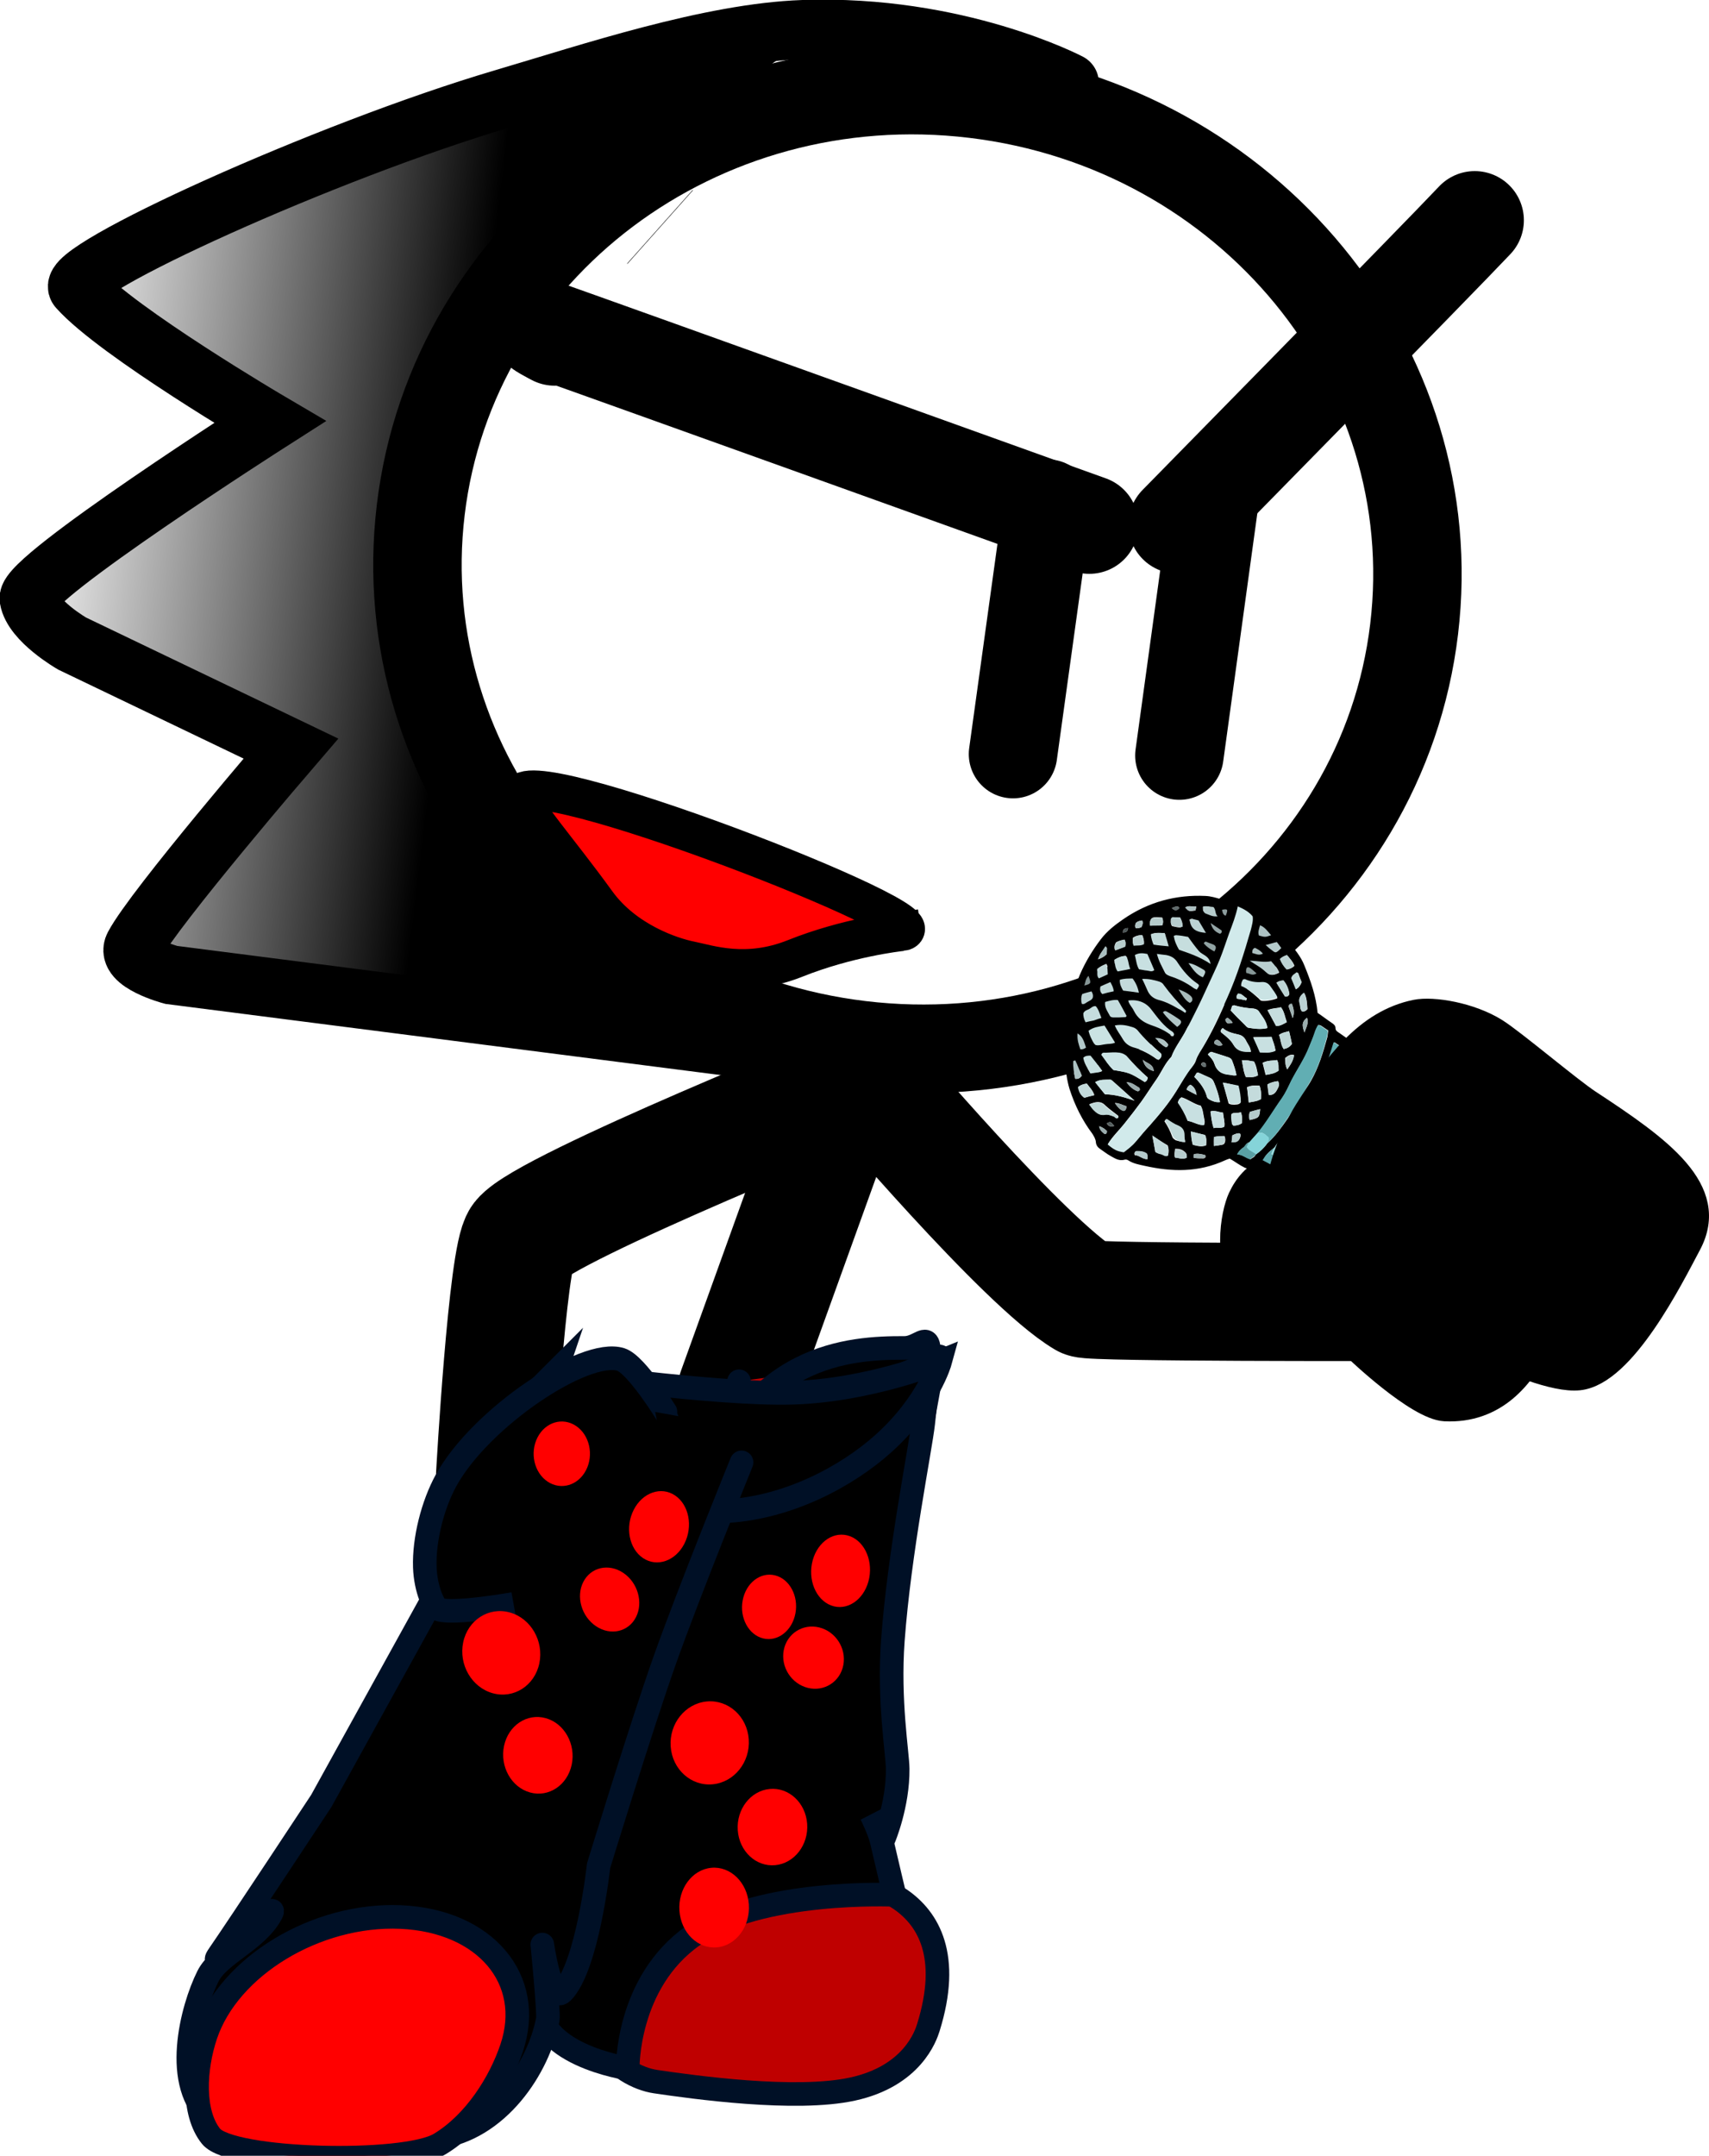 <svg version="1.1" xmlns="http://www.w3.org/2000/svg" xmlns:xlink="http://www.w3.org/1999/xlink" width="86.953" height="109.618" viewBox="0,0,86.953,109.618"><defs><linearGradient x1="229.537" y1="164.105" x2="207.261" y2="161.43" gradientUnits="userSpaceOnUse" id="color-1"><stop offset="0" stop-color="#000000"/><stop offset="1" stop-color="#000000" stop-opacity="0"/></linearGradient></defs><g transform="translate(-206.484,-133.995)"><g data-paper-data="{&quot;isPaintingLayer&quot;:true}" stroke-miterlimit="10" stroke-dasharray="" stroke-dashoffset="0" style="mix-blend-mode: normal"><g stroke-linejoin="miter"><path d="M278.434,165.985c-1.603,13.355 -14.217,22.823 -28.174,21.148c-13.957,-1.676 -23.971,-13.86 -22.368,-27.215c1.603,-13.355 14.217,-22.823 28.174,-21.148c13.957,1.676 23.971,13.86 22.368,27.215z" fill="none" fill-rule="nonzero" stroke="#000000" stroke-width="4.5" stroke-linecap="butt"/><g><g fill-rule="nonzero" stroke-linecap="butt"><path d="M240.071,145.539l-0.01,-0.009" data-paper-data="{&quot;index&quot;:null}" fill="#ffab19" stroke="#000000" stroke-width="5"/><g data-paper-data="{&quot;index&quot;:null}" fill="none" stroke="none" stroke-width="1" font-family="sans-serif" font-weight="normal" font-size="12" text-anchor="start"/></g><path d="M240.071,145.539l-0.01,-0.009" data-paper-data="{&quot;index&quot;:null}" fill="#ffab19" fill-rule="nonzero" stroke="#000000" stroke-width="5" stroke-linecap="butt"/><path d="M252.729,164.131" fill="#001026" fill-rule="evenodd" stroke="#000000" stroke-width="5" stroke-linecap="butt"/><g data-paper-data="{&quot;index&quot;:null}" fill="none" fill-rule="nonzero" stroke="none" stroke-width="1" stroke-linecap="butt" font-family="sans-serif" font-weight="normal" font-size="12" text-anchor="start"/><g data-paper-data="{&quot;index&quot;:null}" fill="none" fill-rule="nonzero" stroke="none" stroke-width="1" stroke-linecap="butt" font-family="sans-serif" font-weight="normal" font-size="12" text-anchor="start"/><path d="M281.518,145.195c-1.811,1.924 -15.119,15.467 -15.119,15.467" fill="none" fill-rule="nonzero" stroke="#000000" stroke-width="5" stroke-linecap="round"/><path d="M234.704,151.107c0,0 -1.119,-0.581 -0.571,-0.388c2.833,0.996 27.776,9.955 27.776,9.955" fill="none" fill-rule="nonzero" stroke="#000000" stroke-width="5" stroke-linecap="round"/></g><path d="M258.025,172.34l1.764,-12.735" fill="none" fill-rule="nonzero" stroke="#000000" stroke-width="4.5" stroke-linecap="round"/><path d="M266.49,172.415l1.848,-13.431" fill="none" fill-rule="nonzero" stroke="#000000" stroke-width="4.5" stroke-linecap="round"/><path d="M244.405,187.31l-29.21,-3.742c0,0 -2.347,-0.624 -1.895,-1.477c1.036,-1.958 7.985,-10.032 7.985,-10.032l-11.129,-5.338c0,0 -2.006,-1.151 -2.193,-2.281c-0.173,-1.051 12.255,-8.987 12.255,-8.987c0,0 -7.778,-4.569 -9.765,-6.803c-0.78,-0.877 12.597,-6.976 21.648,-9.645c4.429,-1.306 10.499,-3.344 15.243,-3.51c7.866,-0.275 13.548,2.715 13.548,2.715" fill="none" fill-rule="nonzero" stroke="#000000" stroke-width="3" stroke-linecap="round"/><path d="M213.339,183.345c0,0 -0.359,-1.457 1.092,-3.23c1.818,-2.22 7.507,-4.811 6.147,-7.353c-1.762,-3.293 -14.337,-4.341 -12.336,-7.976c1.642,-2.984 11.498,-7.304 11.745,-9.361c0.246,-2.052 -4.439,-1.348 -6.712,-4.392c-3.233,-4.329 -1.447,-4.12 -1.447,-4.12c0,0 12.528,-6.022 18.475,-7.773c5.58,-1.642 16.175,-2.426 16.175,-2.426c0,0 -16.467,11.869 -19.543,19.606c-3.41,8.577 11.808,29.133 11.808,29.133z" data-paper-data="{&quot;index&quot;:null}" fill="url(#color-1)" fill-rule="nonzero" stroke="none" stroke-width="0" stroke-linecap="butt"/></g><path d="M252.342,181.356c-0.188,0.024 -2.732,0.306 -5.413,1.378c-2.473,0.989 -4.387,0.308 -5.351,0.115c-0.919,-0.184 -3.307,-0.956 -4.746,-2.942c-2.037,-2.811 -3.752,-4.676 -3.848,-5.413c-0.27,-2.077 21.924,6.53 19.358,6.863z" fill="#ff0000" fill-rule="nonzero" stroke="#000000" stroke-width="2" stroke-linecap="butt" stroke-linejoin="miter"/><path d="M248.423,192.328l-4.464,12.375" fill="none" fill-rule="nonzero" stroke="#000000" stroke-width="6" stroke-linecap="round" stroke-linejoin="miter"/><path d="M231.67,208.98c0,0 0.621,-11.111 1.311,-11.994c1.249,-1.6 17.669,-8.182 17.669,-8.182c0,0 7.993,9.441 11.028,11.229c0.339,0.2 15.746,0.169 15.746,0.169" fill="none" fill-rule="nonzero" stroke="#000000" stroke-width="6" stroke-linecap="round" stroke-linejoin="miter"/><g stroke="#001026" stroke-width="1.2"><g><g><path d="M254.042,202.908l-4.857,26.628c0,0 6.807,0.269 4.531,7.565c-0.13,0.416 -0.819,2.46 -3.854,3.121c-2.907,0.634 -8.126,-0.099 -10.029,-0.379c-0.884,-0.13 -2.106,-0.757 -2.683,-1.863c-0.581,-1.114 -0.005,-2.766 0.264,-3.694c0.11,-0.378 6.671,-30.055 6.671,-30.055" fill="#bf0000" fill-rule="evenodd" stroke-linecap="round" stroke-linejoin="round"/><path d="M242.172,210.254c2.332,-7.478 7.615,-7.725 10.328,-7.718c1.18,0.003 1.597,-1.991 0.957,3.831c-0.141,1.282 -1.215,6.558 -1.544,11.035c-0.225,3.066 0.238,5.758 0.245,6.534c0.017,1.834 -0.697,3.523 -0.697,3.523l-0.647,-1.201c0,0 0.413,0.838 0.529,1.341c0.364,1.566 0.647,2.748 0.647,2.748c0,0 -6.852,-0.316 -10.249,2.076c-3.397,2.392 -3.318,6.75 -3.318,6.75c0,0 -4.937,-0.717 -4.486,-3.698c0.111,-0.735 1.549,-2.947 1.549,-2.947c0,0 -0.628,0.137 -0.499,-0.373c0.066,-0.26 1.976,-4.138 3.409,-8.484c1.886,-5.722 3.438,-12.339 3.774,-13.417z" fill="#000000" fill-rule="nonzero" stroke-linecap="butt" stroke-linejoin="miter"/></g><path d="M234.823,205.147c0.054,-0.219 1.052,0.401 3.718,0.416c3.516,0.019 9.072,-0.543 10.664,-0.803c4.128,-0.674 5.249,-2.247 5.106,-1.666c-0.528,2.15 -3.921,6.187 -8.512,6.507c-2.018,0.141 -6.297,0.952 -8.382,0.246c-2.66,-0.901 -2.889,-3.494 -2.593,-4.699z" fill="#004fd9" fill-rule="nonzero" stroke-linecap="butt" stroke-linejoin="miter"/><g><g fill="#ffab19" fill-rule="evenodd" stroke-linecap="round" stroke-linejoin="round" font-family="&quot;Helvetica Neue&quot;, Helvetica, Arial, sans-serif" font-weight="400" font-size="16" text-anchor="start"/><path d="M234.75,203.758c0,0 8.113,1.165 12.027,1.058c3.914,-0.106 7.543,-1.59 7.543,-1.59c0,0 -0.579,2.106 -2.915,4.195c-1.809,1.617 -4.877,3.319 -8.239,3.429c-3.063,0.1 -6.275,-0.495 -7.562,-1.835c-1.951,-2.031 -0.853,-5.258 -0.853,-5.258z" fill="#000000" fill-rule="nonzero" stroke-linecap="butt" stroke-linejoin="miter"/></g><g><path d="M242.601,208.887c0,0 -12.306,31.125 -12.941,31.241c-1.824,0.333 -10.588,-2.087 -10.588,-2.087l15.158,-31.356" data-paper-data="{&quot;index&quot;:null}" fill="#ffab19" fill-rule="evenodd" stroke-linecap="round" stroke-linejoin="round"/><path d="M244.214,208.354c0,0 -2.676,6.583 -3.912,10.07c-1.186,3.344 -3.362,10.44 -3.362,10.44c0,0 -0.56,5.133 -1.839,6.425c-0.592,0.598 -1.025,-2.415 -1.025,-2.415c0,0 0.343,3.457 0.279,3.804c-0.447,2.42 -2.532,5.631 -5.667,6.002c-3.442,0.407 -9.098,0.907 -11.403,-0.948c-2.086,-1.679 -1.037,-5.619 -0.221,-7.246c0.573,-1.142 2.473,-1.793 3.227,-3.198c0.501,-0.934 -3.532,3.352 -2.665,2.102c0.991,-1.43 5.203,-7.817 5.203,-7.817l11.055,-20.004" data-paper-data="{&quot;index&quot;:null}" fill="#000000" fill-rule="evenodd" stroke-linecap="round" stroke-linejoin="round"/><path d="M232.514,238.141c-0.588,1.745 -1.859,3.786 -3.648,4.871c-1.796,1.089 -10.634,0.871 -11.645,-0.388c-0.961,-1.196 -0.841,-3.449 -0.267,-5.152c1.179,-3.497 5.618,-6.183 9.915,-5.998c4.297,0.185 6.824,3.169 5.645,6.667z" fill="#ff0000" fill-rule="nonzero" stroke-linecap="butt" stroke-linejoin="miter"/></g></g><g fill="#000000" fill-rule="nonzero" stroke-linecap="butt" stroke-linejoin="miter"><path d="M232.614,215.553c0,0 -2.996,0.535 -3.793,0.285c-0.245,-0.077 -0.686,-1.021 -0.723,-2.156c-0.046,-1.417 0.403,-3.175 1.082,-4.411c1.749,-3.181 7.052,-6.726 8.89,-6.148c0.797,0.25 2.342,2.769 2.341,2.775"/></g></g><g fill-rule="nonzero" stroke-linecap="butt" stroke-linejoin="miter"><path d="M275.478,202.621c0,0 -3.694,-0.868 -5.386,-2.775c-1.399,-1.577 -0.898,-4.158 -0.532,-4.942c0.647,-1.388 1.818,-1.866 3.35,-1.747c1.551,0.12 5.232,2.648 5.232,2.648c0,0 5.02,1.71 6.155,3.149c0.807,1.023 1.08,2.113 0.539,3.274c-0.837,1.795 -2.287,3.561 -4.833,3.439c-1.418,-0.068 -4.524,-3.045 -4.524,-3.045z" data-paper-data="{&quot;index&quot;:null}" fill="#000000" stroke="#000000" stroke-width="1.2"/><g data-paper-data="{&quot;index&quot;:null}" stroke="none" stroke-width="1"><path d="M270.316,193.3c-0.167,0.167 -0.323,0.139 -0.499,0.071c-0.269,-0.13 -0.505,-0.314 -0.763,-0.462c-0.079,0.023 -0.158,0.046 -0.222,0.079c-1.389,0.642 -2.749,0.592 -4.108,0.289c-0.286,-0.065 -0.584,-0.113 -0.831,-0.278c-0.046,-0.031 -0.119,-0.055 -0.172,-0.039c-0.29,0.084 -0.491,-0.05 -0.718,-0.177c-0.196,-0.106 -0.371,-0.249 -0.556,-0.373c-0.108,-0.073 -0.194,-0.181 -0.206,-0.341c-0.012,-0.16 -0.102,-0.297 -0.178,-0.424c-0.506,-0.67 -0.89,-1.435 -1.162,-2.278c-0.145,-0.478 -0.195,-0.969 -0.234,-1.478c-0.113,-1.498 0.181,-2.951 0.772,-4.357c0.273,-0.629 0.634,-1.225 1.057,-1.779c0.32,-0.42 0.726,-0.732 1.136,-1.015c1.306,-0.901 2.714,-1.251 4.173,-1.185c0.277,0.008 0.553,0.092 0.828,0.175c0.187,0.05 0.37,0.071 0.572,-0.048c0.176,-0.111 0.358,-0.089 0.535,-0.022c0.269,0.13 0.516,0.296 0.763,0.462c0.077,0.052 0.117,0.129 0.157,0.207c0.118,0.308 0.317,0.517 0.553,0.701c0.514,0.371 0.888,0.901 1.273,1.413c0.142,0.197 0.272,0.411 0.366,0.652c0.315,0.77 0.589,1.538 0.671,2.406c0.232,0.155 0.468,0.339 0.715,0.505c0.093,0.062 0.201,0.135 0.197,0.285c0.007,0.132 0.111,0.176 0.203,0.238c0.607,0.433 1.225,0.847 1.832,1.28c1.364,0.941 2.743,1.892 4.085,2.869c1.311,0.956 2.655,1.858 3.988,2.778c0.216,0.145 0.395,0.316 0.611,0.461c1.05,0.705 2.101,1.41 3.14,2.133c0.185,0.124 0.393,0.213 0.497,0.435c0.04,0.078 0.128,0.111 0.205,0.163c0.772,0.518 1.549,1.065 2.321,1.584c0.031,0.021 0.077,0.052 0.108,0.073c0.258,0.148 0.305,0.357 0.26,0.682c-0.159,1.087 -0.602,2.033 -1.33,2.84c-0.189,0.204 -0.408,0.386 -0.647,0.53c-0.176,0.111 -0.343,0.1 -0.508,0.014c-0.496,-0.257 -1.003,-0.496 -1.515,-0.763c-0.362,-0.192 -0.717,-0.43 -1.111,-0.568c-0.862,-0.299 -1.608,-0.825 -2.437,-1.178c-0.461,-0.208 -0.928,-0.369 -1.378,-0.595c-0.481,-0.246 -0.968,-0.447 -1.444,-0.665c-0.864,-0.402 -1.722,-0.851 -2.597,-1.236c-1.166,-0.478 -2.288,-1.028 -3.411,-1.579c-0.388,-0.184 -0.776,-0.369 -1.164,-0.553c-0.6,-0.301 -1.215,-0.612 -1.815,-0.913c-0.331,-0.171 -0.668,-0.296 -0.999,-0.467c-0.357,-0.164 -0.651,-0.361 -1.012,-0.553zM270.374,192.703c0.224,-0.154 0.417,-0.329 0.575,-0.554c0.423,-0.376 0.75,-0.842 1.076,-1.309c0.418,-0.583 0.786,-1.225 1.142,-1.849c0.411,-0.714 0.635,-1.478 0.855,-2.27c0.013,-0.093 0.026,-0.186 0.045,-0.325c-0.124,-0.083 -0.247,-0.166 -0.371,-0.249c-0.031,-0.021 -0.073,-0.023 -0.13,-0.036c-0.077,0.126 -0.138,0.263 -0.183,0.41c-0.085,0.248 -0.19,0.457 -0.275,0.704c-0.235,0.604 -0.621,1.132 -0.903,1.705c-0.16,0.299 -0.288,0.619 -0.479,0.897c-0.429,0.601 -0.781,1.253 -1.272,1.812c-0.129,0.142 -0.27,0.301 -0.399,0.443c-0.136,0.01 -0.193,0.175 -0.279,0.245c-0.112,0.077 -0.224,0.154 -0.329,0.363c0.277,0.008 0.445,0.197 0.674,0.25c0.07,-0.08 0.207,-0.09 0.252,-0.237zM271.336,192.334c-0.391,0.322 -0.472,0.42 -0.583,0.675c0.196,0.106 0.377,0.202 0.573,0.309c0.108,0.073 0.229,0.052 0.341,-0.025c0.075,-0.051 0.129,-0.142 0.204,-0.193c0.272,-0.198 0.504,-0.474 0.664,-0.773c0.154,-0.075 0.241,-0.219 0.329,-0.363c0.508,-0.802 1.02,-1.575 1.45,-2.429c0.188,-0.382 0.36,-0.774 0.506,-1.158c0.102,-0.312 0.216,-0.642 0.161,-0.983c-0.201,-0.135 -0.402,-0.27 -0.602,-0.404c-0.057,0.165 -0.102,0.312 -0.137,0.441c-0.183,0.588 -0.396,1.156 -0.672,1.682c-0.347,0.681 -0.772,1.31 -1.181,1.949c-0.186,0.307 -0.454,0.533 -0.624,0.851c-0.207,0.09 -0.331,0.26 -0.43,0.422zM289.884,201.635c0.246,-0.19 0.414,-0.433 0.552,-0.696c0.026,-0.008 0.064,-0.033 0.075,-0.051c0.247,-0.444 0.463,-0.908 0.565,-1.398c0.065,-0.287 0.145,-0.563 0.085,-0.857c-0.865,-0.581 -1.73,-1.161 -2.641,-1.773c-0.093,0.547 -0.278,1.032 -0.479,1.507c-0.168,0.42 -0.433,0.75 -0.632,1.15c-0.087,0.144 -0.18,0.26 -0.267,0.405c-0.208,0.165 -0.397,0.368 -0.577,0.629c0.463,0.311 0.983,0.457 1.438,0.711c0.481,0.247 0.972,0.475 1.438,0.711c0.207,-0.09 0.325,-0.213 0.443,-0.337zM286.506,200.002c0.154,-0.075 0.257,-0.209 0.344,-0.353c0.149,-0.103 0.232,-0.276 0.346,-0.428c0.322,-0.495 0.566,-1.042 0.769,-1.591c0.113,-0.33 0.196,-0.681 0.194,-1.038c-0.062,-0.041 -0.113,-0.101 -0.174,-0.142c-0.757,-0.508 -1.498,-1.006 -2.244,-1.532c-0.792,-0.557 -1.569,-1.104 -2.361,-1.661c-1.163,-0.806 -2.299,-1.62 -3.462,-2.426c-1.291,-0.917 -2.599,-1.77 -3.868,-2.724c-0.205,-0.163 -0.448,-0.301 -0.68,-0.456c-0.059,0.24 -0.075,0.483 -0.165,0.702c-0.244,0.725 -0.591,1.406 -0.97,2.066c-0.35,0.577 -0.716,1.145 -1.081,1.712c-0.173,0.214 -0.32,0.42 -0.493,0.634c-0.18,0.082 -0.248,0.265 -0.366,0.389c-0.129,0.142 -0.279,0.245 -0.373,0.435c0.133,0.14 0.278,0.187 0.397,0.241c1.032,0.413 1.991,0.981 2.99,1.448c0.642,0.304 1.283,0.607 1.936,0.893c0.864,0.402 1.724,0.776 2.573,1.168c0.699,0.317 1.398,0.634 2.086,0.968c0.745,0.348 1.464,0.703 2.198,1.069c0.673,0.324 1.36,0.659 2.059,0.976c0.114,-0.152 0.272,-0.198 0.344,-0.353zM269.462,180.082c-0.102,0.49 -0.27,0.911 -0.422,1.342c-0.163,0.449 -0.3,0.89 -0.479,1.329c-0.168,0.42 -0.378,0.838 -0.561,1.248c-0.194,0.428 -0.389,0.856 -0.609,1.292c-0.199,0.4 -0.424,0.807 -0.623,1.207c-0.225,0.407 -0.512,0.773 -0.676,1.222c-0.322,0.317 -0.501,0.755 -0.746,1.124c-0.272,0.376 -0.523,0.791 -0.795,1.168c-0.261,0.358 -0.548,0.724 -0.824,1.072c-0.287,0.366 -0.625,0.672 -0.865,1.069c0.349,0.285 0.457,0.357 0.822,0.4c0.208,-0.165 0.417,-0.329 0.616,-0.551c0.232,-0.276 0.465,-0.551 0.723,-0.835c0.48,-0.541 0.934,-1.074 1.317,-1.706c0.263,-0.433 0.51,-0.877 0.834,-1.268c0.07,-0.08 0.136,-0.188 0.171,-0.317c0.085,-0.248 0.243,-0.472 0.374,-0.689c0.481,-0.794 0.87,-1.65 1.232,-2.499c0.5,-1.112 0.87,-2.26 1.194,-3.439c0.074,-0.23 0.148,-0.459 0.096,-0.697c-0.21,-0.192 -0.452,-0.329 -0.779,-0.472zM263.205,186.139c0.113,0.279 0.27,0.486 0.416,0.711c0.115,0.204 0.29,0.347 0.519,0.399c0.421,0.13 0.824,0.325 1.184,0.592c0.031,0.021 0.088,0.034 0.104,0.044c0.101,-0.059 0.145,-0.131 0.153,-0.253c-0.004,-0.028 -0.024,-0.067 -0.04,-0.078c-0.415,-0.355 -0.808,-0.746 -1.18,-1.173c-0.051,-0.06 -0.133,-0.14 -0.216,-0.145c-0.291,-0.094 -0.582,-0.187 -0.94,-0.098zM264.881,188.788c-0.384,-0.334 -0.731,-0.694 -1.052,-1.061c-0.102,-0.119 -0.221,-0.174 -0.377,-0.202c-0.24,-0.034 -0.471,-0.011 -0.718,0.001c-0.084,-0.005 -0.183,-0.021 -0.217,0.108c0.208,0.267 0.389,0.541 0.619,0.771c0.835,0.129 0.835,0.129 1.587,0.608c0.079,-0.023 0.138,-0.085 0.158,-0.224zM269.101,185.374c0.234,0.259 0.479,0.5 0.725,0.74c0.051,0.06 0.102,0.119 0.174,0.142c0.324,0.04 0.636,0.097 0.969,0.015c-0.054,-0.341 -0.253,-0.551 -0.404,-0.804c-0.075,-0.127 -0.179,-0.171 -0.32,-0.189c-0.335,-0.021 -0.647,-0.079 -0.965,-0.165c-0.015,-0.01 -0.053,0.015 -0.106,0.031c-0.017,0.065 -0.046,0.147 -0.074,0.23zM265.346,182.499c0.105,0.401 0.271,0.664 0.426,0.946c0.071,0.098 0.159,0.132 0.247,0.166c0.436,0.141 0.84,0.335 1.215,0.612c0.046,0.031 0.104,0.044 0.15,0.075c0.136,-0.188 0.142,-0.235 0.019,-0.318c-0.402,-0.27 -0.733,-0.619 -0.979,-1.038c-0.151,-0.253 -0.347,-0.36 -0.602,-0.404c-0.152,-0 -0.277,-0.008 -0.476,-0.04zM266.187,186.669c0.055,-0.09 0.004,-0.15 -0.058,-0.191c-0.432,-0.29 -0.762,-0.715 -1.092,-1.139c-0.274,-0.336 -0.673,-0.503 -1.177,-0.46c0.062,0.22 0.206,0.341 0.29,0.525c0.184,0.377 0.478,0.574 0.83,0.71c0.384,0.156 0.778,0.294 1.096,0.558c0.057,0.013 0.084,0.005 0.11,-0.002zM265.483,183.886c-0.271,-0.055 -0.531,-0.128 -0.887,-0.113c0.12,0.233 0.189,0.406 0.268,0.561c0.124,0.261 0.299,0.404 0.559,0.477c0.359,0.089 0.69,0.26 1.01,0.449c0.119,0.055 0.243,0.137 0.351,0.21c0.07,-0.08 0.035,-0.129 0.004,-0.15c-0.393,-0.391 -0.776,-0.8 -1.099,-1.271c-0.066,-0.07 -0.117,-0.129 -0.205,-0.163zM269.636,184.134c0.337,0.125 0.582,0.366 0.839,0.588c0.077,0.052 0.106,0.147 0.205,0.163c0.156,0.029 0.535,-0.022 0.794,-0.127c-0.078,-0.23 -0.241,-0.391 -0.367,-0.577c-0.106,-0.147 -0.241,-0.212 -0.419,-0.205c-0.304,-0.001 -0.586,-0.038 -0.866,-0.149c-0.015,-0.01 -0.068,0.005 -0.095,0.013c-0.059,0.062 -0.103,0.134 -0.091,0.294zM266.914,190.99c0.282,0.037 0.533,0.231 0.833,0.203c0.061,-0.137 0.017,-0.243 -0.001,-0.356c-0.047,-0.209 -0.052,-0.416 -0.167,-0.62c-0.344,-0.078 -0.631,-0.322 -0.979,-0.428c-0.101,0.059 -0.156,0.149 -0.18,0.26c0.197,0.285 0.357,0.595 0.494,0.941zM267.938,187.615c0.133,0.14 0.265,0.28 0.319,0.442c0.131,0.393 0.405,0.551 0.755,0.583c0.125,0.008 0.218,0.07 0.376,0.024c-0.045,-0.284 -0.138,-0.525 -0.232,-0.765c-0.024,-0.067 -0.086,-0.109 -0.174,-0.142c-0.275,-0.083 -0.525,-0.174 -0.8,-0.258c-0.046,-0.031 -0.13,-0.036 -0.244,0.116zM267.249,188.752c0.296,0.3 0.539,0.616 0.644,1.016c0.014,0.085 0.086,0.109 0.148,0.15c0.15,0.075 0.311,0.132 0.515,0.117c-0.063,-0.398 -0.181,-0.705 -0.314,-1.023c-0.044,-0.106 -0.111,-0.176 -0.214,-0.22c-0.192,-0.078 -0.373,-0.174 -0.564,-0.252c-0.015,-0.01 -0.068,0.005 -0.095,0.013c-0.033,0.054 -0.066,0.108 -0.12,0.199zM266.934,181.635c-0.198,-0.031 -0.412,-0.073 -0.61,-0.105c-0.026,0.008 -0.053,0.015 -0.106,0.031c0.019,0.292 0.138,0.525 0.265,0.711c0.555,0.195 1.08,0.369 1.605,0.722c-0.094,-0.419 -0.418,-0.458 -0.586,-0.647c-0.214,-0.22 -0.391,-0.466 -0.568,-0.711zM262.681,186.143c-0.295,0.056 -0.568,0.076 -0.829,0.256c0.064,0.145 0.087,0.287 0.147,0.403c0.06,0.116 0.109,0.251 0.217,0.323c0.172,0.039 0.341,-0.025 0.504,-0.043c0.163,-0.018 0.319,0.011 0.484,-0.081c-0.171,-0.292 -0.337,-0.556 -0.523,-0.859zM264.211,189.964c-0.42,-0.383 -0.773,-0.697 -1.126,-1.01c-0.031,-0.021 -0.066,-0.07 -0.119,-0.055c-0.246,0.012 -0.502,-0.032 -0.752,0.13c0.172,0.217 0.33,0.424 0.498,0.613c0.497,0.004 0.96,0.137 1.5,0.321zM270.126,187.484c-0.01,-0.235 -0.142,-0.375 -0.222,-0.53c-0.084,-0.184 -0.201,-0.313 -0.415,-0.355c-0.286,-0.065 -0.573,-0.131 -0.798,-0.333c-0.107,0.106 -0.136,0.188 -0.043,0.25c0.221,0.174 0.457,0.358 0.592,0.601c0.206,0.341 0.525,0.353 0.886,0.366zM268.703,189.043c0.12,0.411 0.201,0.744 0.292,1.059c0.108,0.073 0.203,0.06 0.286,0.065c0.095,-0.013 0.209,0.013 0.317,-0.092c-0.003,-0.282 -0.048,-0.566 -0.12,-0.842c-0.234,-0.081 -0.463,-0.133 -0.775,-0.19zM271.177,186.717c-0.33,0.007 -0.618,0.017 -0.922,0.016c0.124,0.261 0.233,0.512 0.342,0.763c0.277,0.008 0.517,0.043 0.788,-0.081c-0.041,-0.256 -0.129,-0.468 -0.207,-0.698zM262.712,184.945c-0.039,0.279 0.129,0.468 0.218,0.68c0.024,0.067 0.113,0.101 0.181,0.096c0.22,-0.005 0.414,-0.002 0.618,-0.016c0.015,0.01 0.037,-0.026 0.059,-0.062c-0.14,-0.272 -0.306,-0.535 -0.445,-0.807c-0.209,-0.013 -0.42,0.048 -0.631,0.109zM264.864,182.505c-0.214,-0.042 -0.412,-0.073 -0.64,0.053c0.052,0.238 0.081,0.511 0.212,0.726c0.141,0.018 0.26,0.073 0.396,0.063c0.125,0.008 0.238,0.109 0.383,-0.022c-0.113,-0.279 -0.227,-0.558 -0.351,-0.819zM271.406,186.16c0.183,0.021 0.358,-0.089 0.55,-0.19c-0.098,-0.269 -0.127,-0.543 -0.3,-0.76c-0.211,0.061 -0.436,0.038 -0.68,0.153c0.14,0.272 0.29,0.525 0.43,0.796zM270.067,182.849c0.267,0.205 0.593,0.347 0.839,0.588c0.21,0.192 0.41,0.148 0.665,0.015c-0.093,-0.24 -0.241,-0.391 -0.394,-0.569c-0.389,0.069 -0.738,-0.038 -1.109,-0.034zM263.383,190.829c0.028,-0.083 -0.018,-0.114 -0.064,-0.145c-0.19,-0.153 -0.406,-0.298 -0.585,-0.469c-0.25,-0.269 -0.514,-0.192 -0.826,-0.072c0.086,0.109 0.142,0.197 0.208,0.266c0.153,0.179 0.311,0.311 0.58,0.262c0.163,-0.018 0.324,0.04 0.469,0.086c0.051,0.06 0.106,0.147 0.218,0.07zM266.781,192.069c-0.007,-0.132 -0.036,-0.227 -0.05,-0.313c-0.014,-0.263 -0.12,-0.411 -0.328,-0.499c-0.176,-0.068 -0.335,-0.2 -0.501,-0.285c-0.046,-0.031 -0.082,-0.08 -0.174,0.036c0.162,0.235 0.301,0.507 0.404,0.804c0.024,0.067 0.102,0.119 0.163,0.161c0.145,0.047 0.275,0.083 0.485,0.097zM270.286,187.973c-0.198,-0.032 -0.401,-0.091 -0.617,-0.058c0.061,0.294 0.079,0.586 0.203,0.847c0.22,-0.005 0.407,0.045 0.62,-0.091c-0.051,-0.238 -0.077,-0.483 -0.207,-0.698zM264.431,184.474c-0.061,-0.295 -0.18,-0.527 -0.322,-0.724c-0.22,0.005 -0.414,0.002 -0.651,0.071c0.005,0.207 0.074,0.38 0.169,0.545c0.266,0.026 0.522,0.071 0.804,0.108zM270.023,190.056c0.174,-0.036 0.284,-0.038 0.4,-0.087c0.079,-0.023 0.143,-0.056 0.207,-0.09c0.032,-0.232 0.022,-0.467 -0.066,-0.679c-0.209,-0.013 -0.418,-0.027 -0.636,0.081c0.041,0.256 0.05,0.491 0.095,0.775zM265.114,191.737c0.065,0.323 0.101,0.55 0.157,0.816c0.051,0.06 0.17,0.114 0.295,0.122c0.115,0.026 0.201,0.135 0.344,0.078c0.052,-0.194 0.041,-0.354 -0.013,-0.516c-0.258,-0.148 -0.49,-0.303 -0.783,-0.5zM261.716,185.978c0.132,-0.038 0.264,-0.077 0.396,-0.115c0.132,-0.038 0.248,-0.087 0.38,-0.126c-0.093,-0.24 -0.14,-0.45 -0.288,-0.6c-0.125,-0.008 -0.222,0.079 -0.323,0.139c-0.101,0.059 -0.248,0.087 -0.31,0.224c0.043,0.181 0.054,0.341 0.145,0.478zM271.461,187.898c-0.242,0.041 -0.482,0.007 -0.737,0.14c0.047,0.209 0.105,0.4 0.152,0.61c0.242,-0.041 0.447,-0.056 0.655,-0.22c-0.001,-0.178 0.03,-0.336 -0.07,-0.53zM262.564,188.452c-0.212,-0.295 -0.405,-0.551 -0.597,-0.807c-0.136,0.01 -0.262,0.002 -0.369,0.108c0.05,0.313 0.211,0.548 0.362,0.801c0.136,-0.01 0.273,-0.02 0.405,-0.058c0.073,0.023 0.11,-0.002 0.2,-0.043zM268.71,190.571c-0.236,-0.006 -0.421,-0.13 -0.632,-0.069c0.034,0.302 0.064,0.576 0.162,0.845c0.185,-0.054 0.339,0.05 0.541,-0.068c0.032,-0.232 -0.041,-0.434 -0.071,-0.708zM265.745,181.446c-0.251,-0.016 -0.476,-0.04 -0.682,0.05c0.016,0.189 0.059,0.369 0.138,0.525c0.251,0.016 0.491,0.05 0.773,0.087c-0.104,-0.222 -0.162,-0.414 -0.229,-0.662zM267.176,192.207c0.245,0.063 0.447,0.122 0.68,0.025c0.01,-0.196 0.025,-0.364 -0.055,-0.519c-0.229,-0.052 -0.447,-0.122 -0.718,-0.177c0.01,0.235 0.03,0.452 0.093,0.672zM263.991,183.265c-0.109,-0.251 -0.081,-0.512 -0.229,-0.662c-0.22,0.005 -0.4,0.087 -0.576,0.197c0.021,0.217 0.026,0.424 0.163,0.592c0.2,-0.043 0.389,-0.069 0.642,-0.128zM272.07,186.428c-0.185,0.054 -0.348,0.071 -0.508,0.192c0.093,0.24 0.081,0.511 0.238,0.718c0.174,-0.036 0.301,-0.103 0.415,-0.255c-0.036,-0.227 -0.098,-0.447 -0.145,-0.656zM261.783,189.095c-0.189,0.025 -0.306,0.074 -0.429,0.169c0.047,0.209 0.136,0.421 0.321,0.546c0.158,-0.046 0.317,-0.092 0.49,-0.128c-0.082,-0.258 -0.257,-0.401 -0.383,-0.587zM271.965,182.549c-0.143,0.056 -0.259,0.105 -0.34,0.203c0.089,0.212 0.2,0.388 0.348,0.538c0.147,-0.028 0.264,-0.077 0.371,-0.182c-0.078,-0.23 -0.252,-0.372 -0.378,-0.559zM271.038,189.671c0.251,0.016 0.354,-0.118 0.437,-0.291c0.077,-0.126 0.122,-0.273 0.032,-0.41c-0.189,0.025 -0.363,0.061 -0.539,0.172c0.016,0.189 0.043,0.359 0.07,0.53zM267.464,180.797c-0.172,-0.039 -0.295,-0.122 -0.449,-0.048c0.044,0.537 0.392,0.644 0.826,0.681c-0.131,-0.215 -0.246,-0.419 -0.377,-0.634zM269.666,191.111c0.037,-0.204 0.025,-0.364 -0.048,-0.566c-0.154,0.075 -0.319,-0.011 -0.469,0.092c-0.05,0.119 -0.01,0.196 -0.008,0.299c0.018,0.114 -0.006,0.225 0.102,0.297c0.136,-0.01 0.273,-0.02 0.422,-0.123zM266.377,186.212c0.213,-0.136 0.248,-0.265 0.12,-0.377c-0.19,-0.153 -0.402,-0.27 -0.598,-0.376c-0.062,-0.041 -0.15,-0.075 -0.246,0.012c0.223,0.277 0.469,0.518 0.725,0.74zM272.724,185.42c0.115,0.026 0.205,-0.015 0.286,-0.113c-0.03,-0.274 -0.022,-0.573 -0.172,-0.827c-0.224,0.154 -0.292,0.338 -0.214,0.568c0.018,0.114 -0.001,0.253 0.1,0.372zM267.688,183.69c0.153,-0.253 0.155,-0.328 0.016,-0.421c-0.227,-0.127 -0.47,-0.265 -0.741,-0.319c0.191,0.331 0.377,0.634 0.725,0.74zM270.878,182.048c0.113,0.101 0.221,0.174 0.318,0.264c0.205,0.163 0.205,0.163 0.479,-0.11c-0.086,-0.109 -0.177,-0.246 -0.228,-0.305c-0.211,0.061 -0.385,0.097 -0.57,0.151zM262.309,183.279c0.012,0.16 -0.056,0.343 0.114,0.457c0.143,-0.056 0.281,-0.141 0.45,-0.205c-0.016,-0.189 -0.006,-0.385 -0.097,-0.522c-0.154,0.075 -0.312,0.121 -0.468,0.27zM271.431,183.968c0.146,0.225 0.281,0.468 0.427,0.693c0.099,0.016 0.194,0.003 0.228,-0.126c-0.041,-0.256 -0.134,-0.496 -0.302,-0.685c-0.136,0.01 -0.242,0.041 -0.354,0.118zM265.614,181.054c0.061,-0.137 0.054,-0.268 0.005,-0.403c-0.084,-0.005 -0.167,-0.011 -0.251,-0.016c-0.11,0.002 -0.209,-0.013 -0.306,0.074c-0.066,0.108 -0.089,0.219 -0.056,0.343c0.194,0.003 0.414,-0.002 0.607,0.002zM263.15,184.402c-0.016,-0.189 -0.08,-0.333 -0.171,-0.47c-0.18,0.082 -0.349,0.146 -0.503,0.221c-0.041,0.176 0.008,0.31 0.089,0.39c0.2,-0.043 0.4,-0.087 0.585,-0.141zM266.53,180.653c-0.125,-0.008 -0.251,-0.016 -0.387,-0.006c-0.026,0.008 -0.048,0.044 -0.086,0.07c0.003,0.103 -0.032,0.232 0.059,0.369c0.156,0.029 0.333,0.096 0.533,0.053c0.01,-0.196 -0.039,-0.331 -0.118,-0.486zM268.438,180.588c-0.159,-0.132 -0.07,-0.351 -0.224,-0.455c-0.167,-0.011 -0.317,-0.086 -0.528,-0.025c0.001,0.178 0.012,0.338 0.184,0.377c0.172,0.039 0.3,0.15 0.568,0.102zM272.71,183.938c-0.064,-0.145 -0.118,-0.308 -0.167,-0.442c-0.004,-0.028 -0.046,-0.031 -0.077,-0.052c-0.086,0.069 -0.218,0.108 -0.27,0.301c0.069,0.173 0.153,0.357 0.227,0.558c0.138,-0.085 0.219,-0.183 0.287,-0.366zM262.019,184.404c-0.158,0.046 -0.332,0.082 -0.464,0.12c-0.052,0.194 -0.041,0.354 -0.018,0.496c0.119,0.055 0.211,-0.061 0.301,-0.103c0.09,-0.041 0.196,-0.072 0.257,-0.209c0.013,-0.093 0.01,-0.196 -0.076,-0.305zM268.248,192.267c0.163,-0.018 0.284,-0.038 0.405,-0.058c0.042,0.003 0.09,-0.041 0.116,-0.049c0.077,-0.126 0.07,-0.258 0.021,-0.392c-0.178,0.007 -0.346,-0.003 -0.53,0.05c-0.019,0.139 -0.012,0.271 -0.012,0.449zM271.158,181.55c-0.157,-0.207 -0.314,-0.414 -0.563,-0.505c-0.052,0.194 -0.124,0.348 -0.055,0.521c0.317,0.086 0.317,0.086 0.618,-0.017zM270.068,190.949c0.479,-0.11 0.49,-0.128 0.533,-0.556c-0.174,0.036 -0.343,0.1 -0.517,0.136c-0.061,0.137 -0.054,0.268 -0.016,0.421zM264.601,181.542c-0.178,0.007 -0.326,0.035 -0.475,0.138c-0.006,0.046 -0.008,0.121 -0.01,0.196c0.009,0.057 0.033,0.124 0.042,0.181c0.178,-0.007 0.361,0.014 0.526,-0.079c0.019,-0.139 -0.019,-0.292 -0.083,-0.437zM266.866,192.862c0.002,-0.075 -0.001,-0.178 -0.036,-0.227c-0.137,-0.168 -0.313,-0.236 -0.56,-0.223c-0.004,0.15 -0.06,0.315 -0.001,0.431c0.198,0.031 0.379,0.127 0.597,0.02zM261.195,187.914c-0.026,0.008 -0.053,0.015 -0.106,0.031c-0.019,0.318 0.042,0.612 0.102,0.907c0.141,0.018 0.231,-0.023 0.334,-0.157c-0.109,-0.251 -0.207,-0.519 -0.331,-0.781zM266.447,184.304c0.166,0.264 0.306,0.535 0.579,0.693c0.015,0.01 0.09,-0.041 0.112,-0.077c0.055,-0.09 0.037,-0.204 -0.041,-0.256c-0.168,-0.189 -0.391,-0.288 -0.651,-0.361zM263.699,181.774c-0.147,0.028 -0.295,0.056 -0.433,0.141c-0.077,0.126 -0.1,0.237 -0.047,0.4c0.169,-0.064 0.354,-0.118 0.508,-0.192c0.035,-0.129 0.032,-0.232 -0.028,-0.349zM271.978,188.372c0.169,-0.242 0.315,-0.448 0.338,-0.738c-0.172,-0.039 -0.31,0.046 -0.444,0.159c0.005,0.207 0.006,0.385 0.106,0.579zM264.863,192.94c0.006,-0.225 0.001,-0.253 -0.045,-0.284c-0.143,-0.122 -0.337,-0.125 -0.515,-0.117c-0.068,0.005 -0.138,0.085 -0.079,0.201c0.205,-0.015 0.362,0.192 0.639,0.2zM261.741,187.264c-0.098,-0.269 -0.169,-0.545 -0.421,-0.74c-0.045,0.325 0.064,0.576 0.142,0.806c0.088,0.034 0.152,0 0.279,-0.066zM269.184,191.727c-0.008,0.121 -0.032,0.232 -0.04,0.354c0.194,0.003 0.367,-0.033 0.441,-0.262c0.017,-0.065 0.035,-0.129 -0.016,-0.189c-0.115,-0.026 -0.231,0.023 -0.385,0.097zM268.267,182.377c0.098,-0.162 0.111,-0.255 -0.023,-0.32c-0.119,-0.055 -0.238,-0.109 -0.368,-0.146c-0.057,-0.013 -0.126,-0.008 -0.154,0.074c0.153,0.179 0.322,0.293 0.545,0.391zM263.801,189.028c0.157,0.207 0.336,0.378 0.57,0.458c0.015,0.01 0.09,-0.041 0.101,-0.059c0.022,-0.036 -0.003,-0.103 -0.033,-0.124c-0.212,-0.117 -0.375,-0.277 -0.637,-0.275zM263.801,190.247c-0.187,-0.05 -0.357,-0.164 -0.593,-0.169c0.146,0.225 0.294,0.375 0.42,0.383c0.115,0.026 0.158,-0.046 0.173,-0.214zM272.853,186.497c0.085,-0.248 0.238,-0.5 0.129,-0.751c-0.32,0.242 -0.212,0.493 -0.129,0.751zM269.889,184.863c0.022,-0.036 0.017,-0.065 0.039,-0.101c-0.165,-0.086 -0.261,-0.251 -0.454,-0.254c-0.081,0.098 -0.098,0.162 -0.054,0.268c0.141,0.018 0.297,0.047 0.469,0.086zM265.252,186.777c0.183,0.199 0.331,0.349 0.528,0.456c0.031,0.021 0.084,0.005 0.116,-0.049c0.011,-0.018 0.017,-0.065 0.013,-0.093c-0.157,-0.207 -0.342,-0.331 -0.657,-0.314zM267.237,192.68c-0.035,0.129 -0.037,0.204 0.032,0.199c0.141,0.018 0.293,0.019 0.445,0.019c0.095,-0.013 0.127,-0.067 0.098,-0.162c-0.203,-0.06 -0.375,-0.099 -0.575,-0.056zM262.795,182.513c-0.003,-0.103 0.01,-0.196 0.008,-0.3c-0.004,-0.028 -0.035,-0.049 -0.071,-0.098c-0.131,0.217 -0.298,0.384 -0.378,0.66c0.169,-0.064 0.286,-0.113 0.441,-0.262zM266.855,189.402c0.165,0.086 0.315,0.161 0.512,0.267c-0.045,-0.284 -0.151,-0.432 -0.317,-0.517c-0.101,0.059 -0.149,0.103 -0.195,0.25zM269.904,183.476c0.152,0 0.3,0.151 0.513,0.014c-0.338,-0.303 -0.415,-0.355 -0.501,-0.285c-0.055,0.09 -0.057,0.165 -0.012,0.271zM264.626,187.881c0.1,0.372 0.286,0.496 0.561,0.58c-0.032,-0.377 -0.336,-0.378 -0.561,-0.58zM268.079,180.931c0.096,0.344 0.266,0.458 0.473,0.546c0.015,0.01 0.053,-0.015 0.075,-0.051c0.033,-0.054 0.024,-0.111 -0.007,-0.132c-0.143,-0.122 -0.309,-0.207 -0.541,-0.363zM270.197,182.454c0.172,0.039 0.337,0.125 0.555,0.017c-0.122,-0.158 -0.272,-0.233 -0.406,-0.298c-0.112,0.077 -0.14,0.16 -0.149,0.281zM267.351,180.087c-0.216,0.033 -0.385,-0.081 -0.557,0.058c0.183,0.199 0.183,0.199 0.52,0.146c0.006,-0.046 0.013,-0.093 0.037,-0.204zM272.254,185.764c0.107,-0.284 0.044,-0.503 -0.044,-0.715c-0.125,-0.008 -0.169,0.064 -0.156,0.149c0.069,0.173 0.127,0.364 0.2,0.566zM264.564,181.136c0.05,-0.119 0.089,-0.219 0.03,-0.336c-0.121,0.02 -0.242,0.041 -0.323,0.139c-0.039,0.101 -0.041,0.175 -0.001,0.253c0.099,0.016 0.178,-0.007 0.295,-0.056zM268.689,187.129c-0.091,-0.137 -0.162,-0.235 -0.276,-0.262c-0.042,-0.003 -0.079,0.023 -0.116,0.049c-0.033,0.054 -0.046,0.147 0.012,0.16c0.093,0.062 0.201,0.135 0.381,0.053zM261.866,183.616c-0.145,0.131 -0.155,0.328 -0.212,0.493c0.332,-0.082 0.354,-0.118 0.212,-0.493zM263.173,191.247c-0.188,-0.228 -0.188,-0.228 -0.379,-0.127c0.071,0.098 0.157,0.207 0.379,0.127zM268.939,185.748c-0.09,0.041 -0.123,0.095 -0.103,0.134c0.069,0.173 0.126,0.186 0.364,0.117c-0.075,-0.127 -0.168,-0.189 -0.261,-0.251zM268.662,180.256c0.023,0.142 0.056,0.266 0.186,0.303c0.129,-0.32 0.109,-0.359 -0.186,-0.303zM262.403,191.263c0.042,0.181 0.155,0.282 0.252,0.372c0.062,0.041 0.141,0.018 0.145,-0.131c-0.097,-0.091 -0.21,-0.192 -0.397,-0.241zM266.108,180.167c0.133,0.14 0.243,0.138 0.361,0.014c0,0 0.006,-0.046 -0.009,-0.057c-0.082,-0.08 -0.209,-0.013 -0.352,0.043zM267.833,188.256c0.035,-0.129 -0.005,-0.207 -0.078,-0.23c-0.031,-0.021 -0.084,-0.005 -0.121,0.02c-0.037,0.026 -0.039,0.101 -0.008,0.121c0.035,0.049 0.097,0.091 0.207,0.088zM263.614,181.413c0.152,0 0.242,-0.041 0.268,-0.227c-0.178,0.007 -0.253,0.059 -0.268,0.227z" fill="#000000"/><path d="M273.138,192.121c0.365,-0.567 0.731,-1.134 1.081,-1.712c0.394,-0.65 0.726,-1.341 0.97,-2.066c0.074,-0.23 0.095,-0.444 0.165,-0.702c0.247,0.166 0.474,0.293 0.68,0.456c1.254,0.943 2.577,1.806 3.868,2.724c1.152,0.824 2.299,1.62 3.462,2.426c0.792,0.557 1.569,1.104 2.361,1.661c0.746,0.526 1.498,1.006 2.244,1.532c0.062,0.041 0.124,0.083 0.174,0.142c0.017,0.367 -0.07,0.689 -0.194,1.038c-0.203,0.55 -0.447,1.096 -0.769,1.591c-0.098,0.162 -0.181,0.335 -0.346,0.428c0.068,-0.183 0.223,-0.333 0.266,-0.583c-0.324,-0.04 -0.553,-0.27 -0.812,-0.418c-0.015,-0.01 -0.031,-0.021 -0.042,-0.003c-0.505,-0.136 -0.952,-0.436 -1.44,-0.636c-0.176,-0.068 -0.386,-0.081 -0.518,-0.221c-0.287,-0.243 -0.679,-0.278 -0.966,-0.521c-0.015,-0.01 -0.057,-0.013 -0.088,-0.034c-0.326,-0.143 -0.648,-0.257 -0.952,-0.436c-0.34,-0.228 -0.736,-0.291 -1.054,-0.555c-0.266,-0.026 -0.445,-0.197 -0.672,-0.324c-0.031,-0.021 -0.046,-0.031 -0.077,-0.052c-0.396,-0.063 -0.677,-0.353 -1.03,-0.488c-0.353,-0.135 -0.655,-0.389 -0.997,-0.542c-0.388,-0.184 -0.794,-0.304 -1.131,-0.607c-0.031,-0.021 -0.077,-0.052 -0.119,-0.055c-0.236,-0.006 -0.388,-0.184 -0.584,-0.291c-0.093,-0.062 -0.19,-0.153 -0.304,-0.179c-0.183,-0.021 -0.295,-0.122 -0.434,-0.215c-0.077,-0.052 -0.144,-0.122 -0.227,-0.127c-0.266,-0.026 -0.461,-0.208 -0.662,-0.343c-0.077,-0.052 -0.144,-0.122 -0.227,-0.127c-0.225,-0.024 -0.384,-0.156 -0.553,-0.27c-0.278,-0.187 -0.633,-0.247 -0.9,-0.452c-0.035,-0.049 -0.115,-0.026 -0.172,-0.039z" fill="#87d7dc"/><path d="M273.138,192.121c0.057,0.013 0.136,-0.01 0.183,0.021c0.267,0.205 0.611,0.283 0.9,0.452c0.17,0.114 0.329,0.246 0.553,0.27c0.084,0.005 0.15,0.075 0.227,0.127c0.201,0.135 0.406,0.298 0.662,0.343c0.084,0.005 0.139,0.093 0.227,0.127c0.139,0.093 0.263,0.176 0.434,0.215c0.115,0.026 0.212,0.117 0.304,0.179c0.196,0.106 0.349,0.285 0.584,0.291c0.042,0.003 0.088,0.034 0.119,0.055c0.322,0.293 0.743,0.423 1.131,0.607c0.357,0.164 0.66,0.417 0.997,0.542c0.353,0.135 0.633,0.425 1.03,0.488c0.026,-0.008 0.046,0.031 0.077,0.052c0.201,0.135 0.406,0.298 0.673,0.324c0.307,0.282 0.703,0.345 1.054,0.555c0.293,0.197 0.626,0.293 0.952,0.436c0.031,0.021 0.057,0.013 0.088,0.034c0.287,0.243 0.679,0.278 0.966,0.521c0.159,0.132 0.353,0.135 0.518,0.221c0.476,0.218 0.935,0.501 1.44,0.636c0.015,0.01 0.042,0.003 0.042,0.003c0.258,0.148 0.488,0.378 0.812,0.418c-0.032,0.232 -0.203,0.371 -0.266,0.583c-0.087,0.144 -0.175,0.289 -0.344,0.353c-0.093,-0.062 -0.19,-0.153 -0.304,-0.179c-0.401,-0.091 -0.714,-0.327 -1.061,-0.509c-0.346,-0.182 -0.747,-0.273 -1.054,-0.555c-0.266,-0.026 -0.445,-0.197 -0.673,-0.324c-0.031,-0.021 -0.077,-0.052 -0.119,-0.055c-0.194,-0.003 -0.326,-0.143 -0.476,-0.218c-0.077,-0.052 -0.154,-0.104 -0.227,-0.127c-0.395,-0.138 -0.794,-0.304 -1.149,-0.543c-0.046,-0.031 -0.097,-0.091 -0.15,-0.075c-0.209,-0.013 -0.353,-0.135 -0.507,-0.239c-0.159,-0.132 -0.39,-0.109 -0.564,-0.252c-0.236,-0.184 -0.523,-0.249 -0.792,-0.379c-0.362,-0.192 -0.752,-0.301 -1.107,-0.54c-0.062,-0.041 -0.128,-0.111 -0.196,-0.106c-0.167,-0.011 -0.295,-0.122 -0.445,-0.197c-0.124,-0.083 -0.258,-0.148 -0.388,-0.184c-0.245,-0.063 -0.467,-0.161 -0.683,-0.306c-0.335,-0.2 -0.736,-0.291 -1.043,-0.573c-0.031,-0.021 -0.088,-0.034 -0.119,-0.055c-0.357,-0.164 -0.725,-0.309 -1.061,-0.509c-0.34,-0.228 -0.767,-0.312 -1.085,-0.576c-0.046,-0.031 -0.115,-0.026 -0.172,-0.039c-0.223,-0.099 -0.45,-0.226 -0.618,-0.415c0.039,-0.101 0.083,-0.173 0.111,-0.255c0.2,-0.222 0.362,-0.417 0.519,-0.642z" fill="#b0eef2"/><path d="M269.462,180.082c0.326,0.143 0.569,0.28 0.757,0.508c0.036,0.227 -0.038,0.457 -0.096,0.697c-0.339,1.169 -0.694,2.327 -1.194,3.439c-0.378,0.838 -0.766,1.695 -1.232,2.499c-0.131,0.217 -0.289,0.441 -0.374,0.689c-0.039,0.101 -0.105,0.209 -0.171,0.317c-0.324,0.392 -0.556,0.846 -0.834,1.268c-0.387,0.603 -0.837,1.165 -1.317,1.706c-0.248,0.265 -0.48,0.541 -0.723,0.835c-0.184,0.232 -0.408,0.386 -0.616,0.551c-0.355,-0.06 -0.474,-0.115 -0.822,-0.4c0.256,-0.387 0.579,-0.703 0.865,-1.069c0.276,-0.348 0.563,-0.714 0.824,-1.072c0.272,-0.376 0.539,-0.781 0.795,-1.168c0.261,-0.358 0.439,-0.797 0.746,-1.124c0.163,-0.449 0.45,-0.815 0.676,-1.222c0.214,-0.389 0.424,-0.807 0.623,-1.207c0.21,-0.418 0.404,-0.846 0.609,-1.292c0.183,-0.41 0.393,-0.828 0.561,-1.248c0.179,-0.439 0.316,-0.88 0.479,-1.329c0.174,-0.467 0.342,-0.887 0.444,-1.378z" fill="#d1eaeb"/><path d="M272.645,192.755c-0.028,0.083 -0.072,0.155 -0.111,0.255c0.168,0.189 0.369,0.324 0.618,0.415c0.057,0.013 0.125,0.008 0.172,0.039c0.318,0.264 0.734,0.366 1.085,0.576c0.324,0.218 0.703,0.345 1.061,0.509c0.031,0.021 0.088,0.034 0.119,0.055c0.307,0.282 0.703,0.345 1.043,0.573c0.201,0.135 0.439,0.244 0.683,0.306c0.145,0.047 0.28,0.112 0.388,0.184c0.139,0.093 0.252,0.194 0.445,0.197c0.068,-0.005 0.135,0.065 0.196,0.106c0.34,0.228 0.745,0.348 1.107,0.54c0.269,0.13 0.555,0.195 0.792,0.379c0.159,0.132 0.39,0.109 0.564,0.252c0.144,0.122 0.302,0.254 0.507,0.239c0.057,0.013 0.104,0.044 0.15,0.075c0.355,0.238 0.739,0.394 1.149,0.543c0.088,0.034 0.154,0.104 0.227,0.127c0.139,0.093 0.283,0.215 0.476,0.218c0.042,0.003 0.088,0.034 0.119,0.055c0.201,0.135 0.406,0.298 0.673,0.324c0.307,0.282 0.708,0.374 1.054,0.555c0.346,0.182 0.675,0.428 1.061,0.509c0.115,0.026 0.212,0.117 0.304,0.179c-0.083,0.173 -0.241,0.219 -0.333,0.335c-0.703,-0.345 -1.387,-0.652 -2.059,-0.976c-0.745,-0.348 -1.464,-0.703 -2.198,-1.069c-0.688,-0.335 -1.387,-0.652 -2.086,-0.968c-0.864,-0.402 -1.724,-0.776 -2.573,-1.168c-0.642,-0.304 -1.283,-0.607 -1.936,-0.893c-0.999,-0.467 -1.969,-1.017 -2.99,-1.448c-0.135,-0.065 -0.291,-0.094 -0.397,-0.241c0.098,-0.162 0.243,-0.294 0.373,-0.435c0.086,-0.069 0.153,-0.253 0.318,-0.345z" fill="#87d7dc"/><path d="M287.439,199.537c0.199,-0.4 0.448,-0.74 0.632,-1.15c0.201,-0.475 0.386,-0.96 0.479,-1.507c0.896,0.601 1.776,1.192 2.641,1.773c0.05,0.313 -0.031,0.589 -0.085,0.857c-0.113,0.508 -0.333,0.944 -0.565,1.398c-0.011,0.018 -0.048,0.044 -0.075,0.051c0.006,-0.225 -0.151,-0.253 -0.296,-0.3c-0.364,-0.117 -0.716,-0.252 -1.014,-0.478c-0.062,-0.041 -0.124,-0.083 -0.196,-0.106c-0.359,-0.089 -0.657,-0.314 -0.983,-0.457c-0.192,-0.078 -0.337,-0.125 -0.537,-0.081z" fill="#61afb4"/><path d="M270.427,191.647c0.476,-0.569 0.843,-1.212 1.272,-1.812c0.19,-0.278 0.335,-0.588 0.479,-0.897c0.297,-0.562 0.667,-1.101 0.903,-1.705c0.1,-0.237 0.201,-0.475 0.275,-0.704c0.046,-0.147 0.107,-0.284 0.183,-0.41c0.057,0.013 0.099,0.016 0.13,0.037c0.124,0.083 0.247,0.166 0.371,0.249c-0.008,0.121 -0.021,0.214 -0.045,0.325c-0.208,0.774 -0.428,1.566 -0.855,2.27c-0.357,0.624 -0.724,1.266 -1.142,1.849c-0.326,0.467 -0.637,0.943 -1.076,1.309c0.024,-0.111 0.136,-0.188 0.087,-0.323c-0.148,-0.15 -0.316,-0.339 -0.582,-0.187z" fill="#61aeb3"/><path d="M271.724,191.909c0.155,-0.328 0.423,-0.554 0.624,-0.851c0.409,-0.639 0.819,-1.279 1.181,-1.949c0.286,-0.544 0.5,-1.112 0.672,-1.682c0.046,-0.147 0.091,-0.294 0.137,-0.441c0.216,0.145 0.402,0.27 0.602,0.404c0.054,0.341 -0.033,0.664 -0.161,0.983c-0.146,0.384 -0.303,0.787 -0.506,1.158c-0.431,0.854 -0.943,1.627 -1.45,2.429c-0.087,0.144 -0.175,0.289 -0.329,0.363c-0.077,-0.052 -0.144,-0.122 -0.227,-0.127c-0.198,-0.031 -0.373,-0.174 -0.543,-0.288z" fill="#61aeb3"/><path d="M287.439,199.537c0.174,-0.036 0.33,-0.007 0.496,0.079c0.326,0.143 0.624,0.368 0.983,0.457c0.073,0.023 0.135,0.065 0.196,0.106c0.324,0.218 0.662,0.343 1.014,0.478c0.13,0.036 0.302,0.076 0.296,0.3c-0.149,0.281 -0.333,0.513 -0.552,0.696c-0.249,-0.091 -0.509,-0.164 -0.703,-0.345c-0.031,-0.021 -0.088,-0.034 -0.119,-0.055c-0.342,-0.153 -0.699,-0.317 -1.03,-0.488c-0.15,-0.075 -0.274,-0.158 -0.434,-0.215c-0.203,-0.06 -0.399,-0.166 -0.514,-0.371c0.039,-0.101 0.083,-0.173 0.111,-0.255c0.077,-0.126 0.18,-0.26 0.256,-0.387z" fill="#87d7dc"/><path d="M263.205,186.139c0.348,-0.071 0.649,0.004 0.94,0.098c0.073,0.023 0.165,0.086 0.216,0.145c0.36,0.445 0.765,0.818 1.18,1.173c0.015,0.01 0.035,0.049 0.04,0.078c0.003,0.103 -0.052,0.194 -0.153,0.253c-0.031,-0.021 -0.073,-0.023 -0.104,-0.044c-0.36,-0.267 -0.752,-0.48 -1.184,-0.592c-0.218,-0.07 -0.388,-0.184 -0.519,-0.399c-0.135,-0.243 -0.303,-0.432 -0.416,-0.711z" fill="#cce5e6"/><path d="M264.881,188.788c-0.019,0.139 -0.079,0.201 -0.158,0.224c-0.763,-0.462 -0.763,-0.462 -1.587,-0.608c-0.241,-0.212 -0.427,-0.515 -0.619,-0.771c0.046,-0.147 0.149,-0.103 0.218,-0.108c0.246,-0.012 0.477,-0.035 0.718,-0.001c0.156,0.029 0.275,0.083 0.377,0.202c0.321,0.367 0.667,0.727 1.052,1.061z" fill="#cce5e6"/><path d="M287.172,199.942c-0.028,0.083 -0.072,0.155 -0.111,0.255c0.115,0.204 0.311,0.311 0.514,0.371c0.161,0.057 0.284,0.14 0.434,0.215c0.331,0.171 0.688,0.335 1.03,0.488c0.031,0.021 0.088,0.034 0.119,0.055c0.221,0.174 0.465,0.236 0.703,0.345c-0.118,0.124 -0.226,0.229 -0.406,0.311c-0.465,-0.236 -0.968,-0.447 -1.438,-0.711c-0.465,-0.236 -0.974,-0.4 -1.438,-0.711c0.19,-0.278 0.384,-0.454 0.592,-0.618z" fill="#60adb2"/><path d="M269.101,185.374c0.028,-0.083 0.046,-0.147 0.074,-0.23c0.053,-0.015 0.079,-0.023 0.106,-0.031c0.306,0.104 0.63,0.144 0.965,0.165c0.141,0.018 0.245,0.063 0.32,0.189c0.162,0.235 0.36,0.445 0.404,0.804c-0.332,0.082 -0.656,0.042 -0.969,-0.015c-0.057,-0.013 -0.124,-0.083 -0.174,-0.142c-0.245,-0.241 -0.49,-0.482 -0.725,-0.74z" fill="#cce5e6"/><path d="M265.346,182.499c0.198,0.031 0.324,0.04 0.465,0.058c0.255,0.045 0.452,0.151 0.602,0.404c0.272,0.411 0.593,0.779 0.979,1.038c0.124,0.083 0.128,0.111 -0.019,0.318c-0.046,-0.031 -0.104,-0.044 -0.15,-0.075c-0.375,-0.277 -0.779,-0.472 -1.215,-0.612c-0.104,-0.044 -0.192,-0.078 -0.247,-0.166c-0.144,-0.3 -0.31,-0.564 -0.415,-0.964z" fill="#cae2e3"/><path d="M266.187,186.669c-0.026,0.008 -0.068,0.005 -0.084,-0.005c-0.333,-0.275 -0.717,-0.43 -1.096,-0.558c-0.353,-0.135 -0.646,-0.332 -0.83,-0.71c-0.084,-0.184 -0.243,-0.316 -0.29,-0.525c0.499,-0.071 0.914,0.106 1.177,0.46c0.33,0.424 0.633,0.856 1.092,1.139c0.035,0.049 0.097,0.091 0.032,0.199z" fill="#c9e1e2"/><path d="M264.596,183.773c0.357,-0.015 0.617,0.058 0.892,0.142c0.088,0.034 0.165,0.086 0.205,0.163c0.334,0.453 0.705,0.88 1.099,1.271c0.031,0.021 0.066,0.07 -0.004,0.15c-0.108,-0.073 -0.232,-0.155 -0.351,-0.21c-0.32,-0.189 -0.651,-0.361 -1.01,-0.449c-0.26,-0.073 -0.45,-0.226 -0.559,-0.477c-0.084,-0.184 -0.153,-0.357 -0.273,-0.589z" fill="#c9e1e2"/><path d="M269.635,184.134c-0.012,-0.16 0.043,-0.25 0.098,-0.341c0.026,-0.008 0.068,-0.005 0.095,-0.013c0.269,0.13 0.566,0.177 0.866,0.149c0.178,-0.007 0.313,0.058 0.419,0.205c0.126,0.186 0.279,0.365 0.368,0.577c-0.259,0.105 -0.649,0.174 -0.794,0.127c-0.099,-0.016 -0.139,-0.093 -0.205,-0.163c-0.274,-0.158 -0.508,-0.417 -0.845,-0.542z" fill="#cae3e4"/><path d="M266.914,190.99c-0.138,-0.346 -0.308,-0.639 -0.505,-0.923c0.035,-0.129 0.079,-0.201 0.18,-0.26c0.333,0.096 0.635,0.35 0.979,0.429c0.115,0.204 0.12,0.411 0.167,0.62c0.018,0.114 0.062,0.22 0.001,0.356c-0.288,0.01 -0.524,-0.174 -0.822,-0.222z" fill="#c8e0e1"/><path d="M267.938,187.615c0.114,-0.152 0.187,-0.129 0.259,-0.105c0.275,0.083 0.535,0.156 0.8,0.258c0.073,0.023 0.135,0.065 0.174,0.142c0.093,0.24 0.176,0.499 0.232,0.765c-0.147,0.028 -0.251,-0.016 -0.376,-0.024c-0.376,-0.024 -0.65,-0.182 -0.755,-0.583c-0.058,-0.191 -0.191,-0.331 -0.334,-0.453z" fill="#cbe4e5"/><path d="M267.249,188.752c0.055,-0.09 0.087,-0.144 0.12,-0.199c0.042,0.003 0.079,-0.023 0.095,-0.013c0.192,0.078 0.373,0.174 0.564,0.252c0.104,0.044 0.17,0.114 0.214,0.22c0.133,0.318 0.24,0.644 0.314,1.023c-0.216,0.033 -0.366,-0.042 -0.515,-0.117c-0.062,-0.041 -0.124,-0.083 -0.148,-0.15c-0.105,-0.401 -0.348,-0.716 -0.644,-1.016z" fill="#c8e0e1"/><path d="M271.724,191.909c0.17,0.114 0.344,0.257 0.569,0.28c0.084,0.005 0.15,0.075 0.227,0.127c-0.171,0.317 -0.392,0.575 -0.664,0.773c-0.194,-0.181 -0.454,-0.254 -0.662,-0.343c-0.001,-0.178 0.122,-0.273 0.157,-0.402c0.083,-0.173 0.208,-0.343 0.373,-0.435z" fill="#85d5d9"/><path d="M266.934,181.635c0.177,0.246 0.354,0.491 0.557,0.73c0.183,0.199 0.518,0.221 0.586,0.647c-0.525,-0.352 -1.065,-0.537 -1.605,-0.722c-0.115,-0.204 -0.235,-0.437 -0.265,-0.711c0.053,-0.015 0.079,-0.023 0.106,-0.031c0.209,0.013 0.407,0.045 0.621,0.087z" fill="#c6dede"/><path d="M262.681,186.143c0.186,0.303 0.352,0.566 0.538,0.869c-0.18,0.082 -0.337,0.053 -0.484,0.081c-0.163,0.018 -0.332,0.082 -0.504,0.043c-0.108,-0.073 -0.157,-0.207 -0.217,-0.323c-0.06,-0.116 -0.109,-0.251 -0.147,-0.403c0.246,-0.19 0.519,-0.21 0.813,-0.267z" fill="#cae3e3"/><path d="M264.211,189.964c-0.54,-0.185 -1.003,-0.318 -1.516,-0.332c-0.157,-0.207 -0.325,-0.396 -0.497,-0.613c0.266,-0.152 0.506,-0.118 0.752,-0.13c0.042,0.003 0.088,0.034 0.119,0.055c0.353,0.313 0.707,0.627 1.142,1.02z" fill="#cae3e4"/><path d="M270.125,187.484c-0.357,0.015 -0.676,0.003 -0.886,-0.366c-0.151,-0.253 -0.371,-0.427 -0.592,-0.601c-0.093,-0.062 -0.053,-0.163 0.043,-0.25c0.225,0.202 0.512,0.267 0.798,0.333c0.214,0.042 0.331,0.171 0.415,0.355c0.08,0.155 0.197,0.285 0.222,0.53z" fill="#c8e0e1"/><path d="M270.427,191.647c0.281,-0.141 0.434,0.037 0.608,0.18c0.049,0.134 -0.048,0.222 -0.087,0.323c-0.158,0.224 -0.351,0.399 -0.575,0.554c-0.159,-0.132 -0.373,-0.174 -0.472,-0.368c0.039,-0.101 0.072,-0.155 0.116,-0.227c0.14,-0.16 0.281,-0.319 0.41,-0.461z" fill="#85d4d9"/><path d="M268.703,189.043c0.297,0.047 0.542,0.11 0.797,0.154c0.071,0.276 0.117,0.561 0.12,0.842c-0.107,0.106 -0.222,0.079 -0.317,0.092c-0.095,0.013 -0.189,0.025 -0.286,-0.065c-0.098,-0.269 -0.194,-0.612 -0.314,-1.023z" fill="#c7dfe0"/><path d="M271.177,186.717c0.078,0.23 0.167,0.442 0.196,0.716c-0.27,0.123 -0.51,0.089 -0.788,0.081c-0.109,-0.251 -0.218,-0.501 -0.342,-0.763c0.326,-0.035 0.603,-0.027 0.933,-0.034z" fill="#c8e0e1"/><path d="M262.712,184.945c0.211,-0.061 0.422,-0.123 0.647,-0.099c0.151,0.253 0.29,0.525 0.445,0.807c-0.022,0.036 -0.044,0.072 -0.059,0.062c-0.205,0.015 -0.425,0.02 -0.618,0.017c-0.084,-0.005 -0.156,-0.029 -0.181,-0.096c-0.12,-0.233 -0.272,-0.411 -0.234,-0.69z" fill="#c4dcdd"/><path d="M264.864,182.505c0.113,0.279 0.237,0.54 0.351,0.819c-0.134,0.113 -0.257,0.03 -0.383,0.022c-0.125,-0.008 -0.256,-0.045 -0.396,-0.063c-0.131,-0.215 -0.145,-0.478 -0.212,-0.726c0.228,-0.126 0.427,-0.094 0.64,-0.053z" fill="#c8e0e1"/><path d="M271.406,186.16c-0.14,-0.272 -0.275,-0.515 -0.43,-0.796c0.233,-0.098 0.458,-0.074 0.68,-0.153c0.172,0.217 0.202,0.491 0.3,0.76c-0.202,0.118 -0.367,0.211 -0.55,0.19z" fill="#c6ddde"/><path d="M270.067,182.849c0.372,-0.004 0.72,0.102 1.094,0.023c0.153,0.179 0.301,0.329 0.394,0.569c-0.239,0.144 -0.455,0.177 -0.665,-0.015c-0.245,-0.241 -0.545,-0.391 -0.823,-0.578z" fill="#b9cfd0"/><path d="M263.383,190.829c-0.112,0.077 -0.156,-0.029 -0.229,-0.052c-0.161,-0.057 -0.311,-0.132 -0.469,-0.086c-0.257,0.03 -0.416,-0.102 -0.58,-0.262c-0.066,-0.07 -0.122,-0.158 -0.208,-0.266c0.312,-0.121 0.576,-0.197 0.826,0.072c0.168,0.189 0.395,0.316 0.585,0.469c0.046,0.031 0.093,0.062 0.075,0.127z" fill="#c0d8d8"/><path d="M266.781,192.069c-0.194,-0.003 -0.339,-0.05 -0.463,-0.133c-0.062,-0.041 -0.139,-0.093 -0.163,-0.16c-0.102,-0.297 -0.253,-0.551 -0.404,-0.804c0.077,-0.126 0.127,-0.067 0.174,-0.036c0.154,0.104 0.324,0.218 0.501,0.285c0.223,0.099 0.329,0.246 0.328,0.499c-0.008,0.121 0.005,0.207 0.028,0.349z" fill="#c1d9d9"/><path d="M270.286,187.972c0.104,0.222 0.14,0.45 0.207,0.698c-0.213,0.136 -0.416,0.076 -0.62,0.091c-0.124,-0.261 -0.143,-0.553 -0.203,-0.847c0.231,-0.023 0.418,0.027 0.617,0.058z" fill="#c3dbdc"/><path d="M264.431,184.474c-0.282,-0.037 -0.537,-0.081 -0.804,-0.108c-0.095,-0.165 -0.175,-0.321 -0.169,-0.545c0.222,-0.079 0.431,-0.066 0.651,-0.071c0.157,0.207 0.261,0.429 0.322,0.724z" fill="#c3dadb"/><path d="M270.023,190.056c-0.03,-0.274 -0.055,-0.519 -0.08,-0.764c0.218,-0.108 0.427,-0.094 0.636,-0.081c0.062,0.22 0.083,0.437 0.066,0.679c-0.064,0.033 -0.154,0.074 -0.207,0.09c-0.147,0.028 -0.257,0.03 -0.416,0.076z" fill="#c4dbdc"/><path d="M265.114,191.737c0.293,0.197 0.525,0.353 0.772,0.518c0.053,0.163 0.065,0.323 0.013,0.516c-0.143,0.056 -0.229,-0.052 -0.344,-0.078c-0.115,-0.026 -0.218,-0.07 -0.295,-0.122c-0.045,-0.284 -0.081,-0.511 -0.146,-0.834z" fill="#c2d9da"/><path d="M261.716,185.978c-0.08,-0.155 -0.118,-0.308 -0.114,-0.457c0.072,-0.155 0.209,-0.165 0.31,-0.224c0.101,-0.059 0.182,-0.157 0.323,-0.139c0.133,0.14 0.195,0.359 0.288,0.6c-0.132,0.038 -0.264,0.077 -0.38,0.126c-0.147,0.028 -0.295,0.056 -0.427,0.095z" fill="#c5ddde"/><path d="M270.739,188.048c0.239,-0.144 0.479,-0.11 0.721,-0.151c0.1,0.194 0.059,0.369 0.086,0.54c-0.198,0.147 -0.413,0.18 -0.655,0.22c-0.047,-0.209 -0.094,-0.419 -0.152,-0.61z" fill="#c3dbdc"/><path d="M262.564,188.452c-0.09,0.041 -0.143,0.056 -0.196,0.072c-0.121,0.02 -0.257,0.03 -0.405,0.058c-0.14,-0.272 -0.312,-0.489 -0.362,-0.801c0.107,-0.106 0.217,-0.108 0.369,-0.108c0.188,0.228 0.396,0.494 0.593,0.779z" fill="#c7dfe0"/><path d="M268.711,190.571c0.014,0.263 0.103,0.475 0.06,0.726c-0.191,0.1 -0.372,0.004 -0.541,0.068c-0.102,-0.297 -0.117,-0.561 -0.162,-0.845c0.248,-0.087 0.418,0.027 0.643,0.051z" fill="#c7dee0"/><path d="M271.336,192.334c-0.035,0.129 -0.158,0.224 -0.157,0.402c0.223,0.099 0.472,0.19 0.662,0.343c-0.059,0.062 -0.129,0.142 -0.204,0.193c-0.112,0.077 -0.233,0.098 -0.341,0.025c-0.196,-0.106 -0.377,-0.202 -0.573,-0.309c0.142,-0.235 0.223,-0.333 0.614,-0.654z" fill="#61acb1"/><path d="M265.745,181.446c0.078,0.23 0.136,0.421 0.203,0.669c-0.266,-0.026 -0.517,-0.043 -0.773,-0.087c-0.069,-0.173 -0.122,-0.336 -0.138,-0.525c0.248,-0.087 0.458,-0.074 0.709,-0.058z" fill="#c2dada"/><path d="M267.176,192.207c-0.078,-0.23 -0.083,-0.437 -0.108,-0.682c0.26,0.073 0.489,0.125 0.718,0.177c0.095,0.165 0.065,0.323 0.055,0.519c-0.207,0.09 -0.409,0.03 -0.665,-0.015z" fill="#c1d9d9"/><path d="M263.991,183.265c-0.253,0.059 -0.442,0.084 -0.642,0.127c-0.122,-0.158 -0.142,-0.375 -0.163,-0.592c0.176,-0.111 0.356,-0.193 0.576,-0.197c0.153,0.179 0.12,0.411 0.229,0.662z" fill="#c6dedf"/><path d="M272.07,186.428c0.062,0.22 0.098,0.447 0.145,0.656c-0.114,0.152 -0.241,0.219 -0.415,0.255c-0.157,-0.207 -0.145,-0.478 -0.238,-0.718c0.16,-0.121 0.323,-0.139 0.508,-0.192z" fill="#c0d7d7"/><path d="M262.139,189.69c-0.174,0.036 -0.332,0.082 -0.49,0.128c-0.185,-0.124 -0.285,-0.318 -0.321,-0.546c0.134,-0.113 0.266,-0.152 0.455,-0.177c0.126,0.186 0.301,0.329 0.357,0.595z" fill="#c3dadb"/><path d="M270.028,192.09c-0.044,0.072 -0.072,0.155 -0.116,0.227c0.1,0.194 0.313,0.236 0.472,0.368c-0.061,0.137 -0.198,0.147 -0.29,0.263c-0.245,-0.063 -0.397,-0.241 -0.674,-0.25c0.094,-0.191 0.206,-0.268 0.329,-0.363c0.086,-0.07 0.131,-0.217 0.279,-0.245z" fill="#5aa0a4"/><path d="M271.965,182.549c0.126,0.186 0.301,0.329 0.352,0.566c-0.107,0.106 -0.213,0.136 -0.371,0.182c-0.148,-0.15 -0.274,-0.336 -0.348,-0.538c0.107,-0.106 0.198,-0.147 0.367,-0.211z" fill="#bdd3d4"/><path d="M271.038,189.671c-0.016,-0.189 -0.043,-0.359 -0.07,-0.53c0.176,-0.111 0.349,-0.146 0.539,-0.172c0.091,0.137 0.045,0.284 -0.031,0.41c-0.098,0.162 -0.197,0.325 -0.437,0.291z" fill="#bdd4d5"/><path d="M267.464,180.797c0.131,0.215 0.246,0.419 0.377,0.634c-0.434,-0.037 -0.782,-0.144 -0.826,-0.681c0.143,-0.056 0.277,0.008 0.449,0.048z" fill="#bbd2d3"/><path d="M269.666,191.111c-0.149,0.103 -0.286,0.113 -0.422,0.123c-0.108,-0.073 -0.084,-0.184 -0.102,-0.297c-0.014,-0.085 -0.042,-0.181 0.008,-0.299c0.149,-0.103 0.304,0.001 0.468,-0.092c0.073,0.202 0.074,0.38 0.048,0.566z" fill="#c3dadb"/><path d="M266.377,186.212c-0.256,-0.223 -0.512,-0.445 -0.725,-0.74c0.081,-0.098 0.169,-0.064 0.246,-0.012c0.212,0.117 0.412,0.251 0.598,0.376c0.139,0.093 0.104,0.222 -0.12,0.377z" fill="#b1c6c7"/><path d="M272.724,185.42c-0.102,-0.119 -0.082,-0.258 -0.116,-0.382c-0.078,-0.23 0.005,-0.403 0.214,-0.568c0.151,0.253 0.158,0.563 0.172,0.827c-0.092,0.116 -0.156,0.149 -0.27,0.123z" fill="#bbd2d3"/><path d="M267.688,183.69c-0.337,-0.125 -0.523,-0.427 -0.736,-0.722c0.282,0.037 0.514,0.192 0.741,0.319c0.15,0.075 0.148,0.15 -0.005,0.403z" fill="#bad1d2"/><path d="M270.878,182.048c0.2,-0.043 0.369,-0.108 0.57,-0.151c0.066,0.07 0.142,0.197 0.228,0.305c-0.274,0.273 -0.29,0.263 -0.479,0.11c-0.108,-0.073 -0.205,-0.163 -0.318,-0.264z" fill="#b5cbcc"/><path d="M262.309,183.279c0.156,-0.149 0.299,-0.206 0.441,-0.262c0.106,0.147 0.08,0.333 0.097,0.522c-0.154,0.075 -0.297,0.131 -0.45,0.205c-0.128,-0.111 -0.061,-0.294 -0.088,-0.465z" fill="#c0d7d8"/><path d="M271.431,183.968c0.097,-0.088 0.217,-0.108 0.354,-0.118c0.168,0.189 0.261,0.429 0.302,0.685c-0.061,0.137 -0.129,0.142 -0.228,0.126c-0.146,-0.225 -0.292,-0.45 -0.427,-0.693z" fill="#bdd4d4"/><path d="M265.614,181.054c-0.205,0.015 -0.414,0.002 -0.618,0.017c-0.033,-0.124 -0.01,-0.235 0.056,-0.343c0.097,-0.087 0.196,-0.072 0.306,-0.074c0.084,0.005 0.167,0.011 0.251,0.016c0.06,0.116 0.078,0.23 0.006,0.385z" fill="#b6cccc"/><path d="M263.15,184.402c-0.2,0.043 -0.374,0.079 -0.585,0.141c-0.082,-0.08 -0.142,-0.197 -0.089,-0.39c0.154,-0.075 0.323,-0.139 0.503,-0.221c0.08,0.155 0.155,0.282 0.171,0.47z" fill="#c1d9d9"/><path d="M266.53,180.653c0.08,0.155 0.129,0.29 0.129,0.468c-0.2,0.043 -0.377,-0.024 -0.533,-0.053c-0.102,-0.119 -0.067,-0.248 -0.059,-0.369c0.048,-0.044 0.07,-0.08 0.086,-0.07c0.125,0.008 0.251,0.016 0.376,0.024z" fill="#b7cdce"/><path d="M268.438,180.588c-0.257,0.03 -0.396,-0.063 -0.557,-0.12c-0.187,-0.05 -0.183,-0.199 -0.184,-0.377c0.2,-0.043 0.361,0.014 0.528,0.025c0.133,0.14 0.07,0.351 0.213,0.473z" fill="#b6cccc"/><path d="M272.527,183.485c0.069,0.173 0.118,0.308 0.182,0.452c-0.083,0.173 -0.149,0.281 -0.302,0.356c-0.073,-0.202 -0.158,-0.385 -0.227,-0.558c0.052,-0.194 0.189,-0.203 0.27,-0.301c0.031,0.021 0.073,0.023 0.077,0.052z" fill="#c2dada"/><path d="M262.019,184.404c0.075,0.127 0.089,0.212 0.065,0.323c-0.05,0.119 -0.156,0.149 -0.257,0.209c-0.09,0.041 -0.182,0.157 -0.301,0.103c-0.038,-0.152 -0.05,-0.313 0.018,-0.496c0.169,-0.064 0.317,-0.092 0.475,-0.138z" fill="#bbd2d3"/><path d="M268.248,192.267c-0.001,-0.178 -0.008,-0.31 -0.004,-0.46c0.185,-0.054 0.352,-0.043 0.53,-0.05c0.049,0.134 0.056,0.266 -0.021,0.392c-0.037,0.026 -0.075,0.051 -0.117,0.049c-0.106,0.031 -0.227,0.051 -0.389,0.069z" fill="#bbd2d3"/><path d="M271.158,181.55c-0.301,0.103 -0.301,0.103 -0.618,0.017c-0.069,-0.173 0.003,-0.328 0.055,-0.521c0.249,0.091 0.395,0.316 0.563,0.505z" fill="#adc2c3"/><path d="M270.068,190.949c-0.049,-0.134 -0.045,-0.284 0.016,-0.421c0.185,-0.054 0.343,-0.1 0.517,-0.136c-0.031,0.41 -0.042,0.429 -0.533,0.556z" fill="#b5cbcc"/><path d="M264.601,181.542c0.053,0.163 0.087,0.287 0.088,0.465c-0.165,0.093 -0.337,0.053 -0.526,0.079c-0.024,-0.067 -0.033,-0.124 -0.043,-0.181c-0.009,-0.057 0.008,-0.121 0.01,-0.196c0.145,-0.131 0.292,-0.159 0.47,-0.167z" fill="#bbd1d2"/><path d="M266.866,192.862c-0.218,0.108 -0.414,0.002 -0.592,0.009c-0.064,-0.145 -0.003,-0.281 0.001,-0.431c0.246,-0.012 0.423,0.055 0.56,0.223c0.046,0.031 0.033,0.124 0.032,0.199z" fill="#b6cccd"/><path d="M261.195,187.914c0.124,0.261 0.222,0.53 0.331,0.781c-0.092,0.116 -0.182,0.157 -0.334,0.157c-0.061,-0.294 -0.121,-0.589 -0.102,-0.907c0.053,-0.015 0.079,-0.023 0.106,-0.031z" fill="#acc1c2"/><path d="M266.447,184.304c0.234,0.081 0.456,0.179 0.635,0.35c0.066,0.07 0.095,0.166 0.041,0.256c-0.022,0.036 -0.097,0.088 -0.112,0.077c-0.243,-0.137 -0.398,-0.419 -0.564,-0.683z" fill="#a7bbbb"/><path d="M263.699,181.774c0.071,0.098 0.062,0.22 0.043,0.359c-0.169,0.064 -0.339,0.128 -0.508,0.192c-0.08,-0.155 -0.03,-0.274 0.047,-0.4c0.112,-0.077 0.27,-0.123 0.418,-0.151z" fill="#b7cdcd"/><path d="M271.978,188.372c-0.1,-0.194 -0.1,-0.372 -0.09,-0.568c0.134,-0.113 0.261,-0.18 0.444,-0.159c-0.039,0.279 -0.185,0.485 -0.354,0.727z" fill="#b7cece"/><path d="M264.863,192.94c-0.262,0.002 -0.419,-0.205 -0.628,-0.218c-0.049,-0.134 0.01,-0.196 0.079,-0.201c0.178,-0.007 0.361,0.014 0.515,0.117c0.035,0.049 0.051,0.06 0.034,0.302z" fill="#b4cacb"/><path d="M261.741,187.264c-0.112,0.077 -0.191,0.1 -0.29,0.085c-0.078,-0.23 -0.171,-0.47 -0.142,-0.806c0.274,0.158 0.329,0.424 0.432,0.722z" fill="#b2c8c9"/><path d="M269.184,191.727c0.154,-0.075 0.27,-0.123 0.385,-0.097c0.051,0.059 0.033,0.124 0.016,0.189c-0.07,0.258 -0.232,0.276 -0.441,0.262c0.024,-0.111 0.032,-0.232 0.041,-0.354z" fill="#b5cbcb"/><path d="M268.267,182.377c-0.212,-0.117 -0.382,-0.231 -0.534,-0.409c0.039,-0.101 0.107,-0.106 0.154,-0.074c0.119,0.055 0.249,0.091 0.368,0.146c0.124,0.083 0.111,0.176 0.012,0.338z" fill="#91a3a3"/><path d="M263.801,189.028c0.262,-0.002 0.452,0.151 0.637,0.275c0.031,0.021 0.04,0.078 0.033,0.124c-0.022,0.036 -0.086,0.07 -0.101,0.059c-0.249,-0.091 -0.428,-0.262 -0.57,-0.458z" fill="#99abac"/><path d="M263.801,190.247c-0.015,0.168 -0.07,0.258 -0.169,0.242c-0.13,-0.036 -0.263,-0.176 -0.42,-0.383c0.231,-0.023 0.401,0.091 0.588,0.141z" fill="#93a5a6"/><path d="M272.853,186.497c-0.082,-0.258 -0.191,-0.509 0.129,-0.751c0.098,0.269 -0.044,0.503 -0.129,0.751z" fill="#9aadad"/><path d="M269.889,184.863c-0.156,-0.029 -0.328,-0.068 -0.469,-0.086c-0.044,-0.106 -0.027,-0.17 0.054,-0.268c0.194,0.003 0.304,0.179 0.454,0.254c-0.022,0.036 -0.033,0.054 -0.039,0.101z" fill="#c5dddd"/><path d="M265.252,186.777c0.299,-0.028 0.5,0.107 0.657,0.314c0.015,0.01 0.009,0.057 -0.013,0.093c-0.017,0.064 -0.086,0.07 -0.116,0.049c-0.181,-0.096 -0.333,-0.275 -0.528,-0.456z" fill="#aec2c3"/><path d="M267.237,192.68c0.2,-0.043 0.387,0.006 0.559,0.045c0.044,0.106 -0.015,0.168 -0.098,0.162c-0.152,-0 -0.288,0.01 -0.445,-0.019c-0.053,0.015 -0.066,-0.07 -0.016,-0.189z" fill="#9caeaf"/><path d="M262.795,182.513c-0.145,0.131 -0.272,0.198 -0.441,0.262c0.08,-0.276 0.247,-0.444 0.378,-0.66c0.035,0.049 0.066,0.07 0.071,0.098c0.003,0.103 -0.01,0.196 -0.008,0.299z" fill="#a9bebf"/><path d="M266.855,189.402c0.046,-0.147 0.105,-0.209 0.195,-0.25c0.165,0.086 0.272,0.233 0.317,0.517c-0.207,-0.088 -0.346,-0.182 -0.512,-0.267z" fill="#b9cfd0"/><path d="M269.916,183.205c0.086,-0.069 0.163,-0.018 0.501,0.285c-0.224,0.154 -0.361,-0.014 -0.513,-0.014c-0.044,-0.106 -0.016,-0.189 0.012,-0.271z" fill="#869797"/><path d="M264.626,187.881c0.214,0.22 0.529,0.203 0.561,0.58c-0.275,-0.083 -0.45,-0.226 -0.561,-0.58z" fill="#93a4a5"/><path d="M268.079,180.931c0.232,0.155 0.386,0.259 0.541,0.363c0.031,0.021 0.04,0.078 0.007,0.132c-0.011,0.018 -0.048,0.044 -0.075,0.051c-0.207,-0.088 -0.377,-0.202 -0.473,-0.546z" fill="#94a5a6"/><path d="M270.197,182.454c0.004,-0.15 0.021,-0.214 0.138,-0.263c0.135,0.065 0.284,0.14 0.406,0.298c-0.218,0.108 -0.372,0.004 -0.544,-0.035z" fill="#abbfc0"/><path d="M267.351,180.087c-0.024,0.111 -0.03,0.157 -0.052,0.194c-0.337,0.053 -0.337,0.053 -0.52,-0.146c0.202,-0.118 0.356,-0.015 0.572,-0.048z" fill="#acc0c1"/><path d="M272.254,185.764c-0.058,-0.191 -0.142,-0.375 -0.189,-0.584c-0.014,-0.085 0.03,-0.157 0.156,-0.149c0.078,0.23 0.14,0.45 0.034,0.733z" fill="#9fb2b2"/><path d="M264.564,181.136c-0.117,0.049 -0.196,0.072 -0.295,0.056c-0.04,-0.078 -0.038,-0.152 0.001,-0.253c0.081,-0.098 0.202,-0.118 0.323,-0.139c0.071,0.098 0.021,0.217 -0.03,0.336z" fill="#aec2c3"/><path d="M268.689,187.129c-0.165,0.093 -0.273,0.02 -0.392,-0.035c-0.046,-0.031 -0.044,-0.106 -0.012,-0.16c0.022,-0.036 0.086,-0.07 0.116,-0.049c0.125,0.008 0.196,0.106 0.287,0.243z" fill="#91a2a3"/><path d="M261.866,183.616c0.142,0.375 0.147,0.403 -0.212,0.493c0.057,-0.165 0.056,-0.343 0.212,-0.493z" fill="#869696"/><path d="M263.173,191.247c-0.222,0.079 -0.282,-0.037 -0.379,-0.127c0.176,-0.111 0.176,-0.111 0.379,0.127z" fill="#555f5f"/><path d="M268.939,185.748c0.077,0.052 0.185,0.124 0.261,0.251c-0.237,0.069 -0.299,0.028 -0.364,-0.117c-0.02,-0.039 0.013,-0.093 0.103,-0.134z" fill="#93a5a6"/><path d="M268.662,180.256c0.295,-0.056 0.315,-0.017 0.186,0.303c-0.13,-0.036 -0.163,-0.16 -0.186,-0.303z" fill="#8b9b9c"/><path d="M262.403,191.263c0.187,0.05 0.3,0.15 0.413,0.252c-0.019,0.139 -0.083,0.173 -0.145,0.131c-0.124,-0.083 -0.236,-0.184 -0.268,-0.383z" fill="#9aacad"/><path d="M266.108,180.166c0.143,-0.056 0.255,-0.134 0.367,-0.033c0.015,0.01 0.02,0.039 0.009,0.057c-0.129,0.142 -0.244,0.116 -0.377,-0.024z" fill="#5f6a6b"/><path d="M267.833,188.256c-0.095,0.013 -0.156,-0.029 -0.207,-0.088c-0.02,-0.039 -0.029,-0.096 0.008,-0.121c0.037,-0.026 0.09,-0.041 0.121,-0.02c0.062,0.041 0.113,0.101 0.078,0.23z" fill="#636e6f"/><path d="M263.614,181.413c0.03,-0.157 0.1,-0.237 0.268,-0.227c-0.026,0.186 -0.116,0.227 -0.268,0.227z" fill="#4a5354"/></g><path d="M277.59,200.34c0,0 -4.32,-0.655 -5.758,-2.993c-1.233,-2.005 0.311,-5.626 1.087,-6.854c1.476,-2.335 3.059,-4.553 5.603,-5.068c0.88,-0.178 2.79,0.141 4.081,0.951c0.898,0.564 3.767,2.993 4.735,3.627c3.645,2.389 6.585,4.497 5.11,7.267c-0.908,1.704 -3.332,6.584 -5.632,6.822c-2.431,0.252 -9.226,-3.751 -9.226,-3.751z" data-paper-data="{&quot;index&quot;:null}" fill="#000000" stroke="#000000" stroke-width="1.2"/></g><g fill="#ff0000" fill-rule="nonzero" stroke="none" stroke-linecap="butt" stroke-linejoin="miter"><path d="M244.58,222.433c0.083,1.163 -0.739,2.189 -1.836,2.292c-1.097,0.102 -2.053,-0.757 -2.136,-1.92c-0.083,-1.163 0.739,-2.189 1.836,-2.292c1.097,-0.102 2.053,0.757 2.136,1.92z" stroke-width="none"/><path d="M247.552,226.735c0.076,1.07 -0.652,2.011 -1.627,2.102c-0.975,0.091 -1.827,-0.703 -1.904,-1.773c-0.076,-1.07 0.652,-2.011 1.627,-2.102c0.975,-0.091 1.827,0.703 1.904,1.773z" stroke-width="0"/><path d="M244.585,230.828c0.08,1.117 -0.646,2.096 -1.621,2.187c-0.975,0.091 -1.83,-0.74 -1.91,-1.857c-0.08,-1.117 0.646,-2.096 1.621,-2.187c0.975,-0.091 1.83,0.74 1.91,1.857z" stroke-width="0"/><path d="M248.914,215.675c-0.806,-0.198 -1.307,-1.166 -1.121,-2.163c0.187,-0.996 0.991,-1.644 1.797,-1.446c0.806,0.198 1.307,1.166 1.121,2.163c-0.187,0.996 -0.991,1.644 -1.797,1.446z" stroke-width="none"/><path d="M245.312,217.306c-0.741,-0.182 -1.207,-1.048 -1.041,-1.933c0.166,-0.886 0.901,-1.456 1.643,-1.274c0.741,0.182 1.207,1.048 1.041,1.933c-0.166,0.886 -0.901,1.456 -1.643,1.274z" stroke-width="0"/><path d="M247.588,219.822c-0.838,-0.206 -1.388,-1.061 -1.229,-1.91c0.159,-0.849 0.967,-1.37 1.805,-1.164c0.838,0.206 1.388,1.061 1.229,1.91c-0.159,0.849 -0.967,1.37 -1.805,1.164z" stroke-width="0"/><path d="M233.925,218.576c-0.239,1.134 -1.3,1.814 -2.37,1.518c-1.07,-0.296 -1.743,-1.455 -1.504,-2.59c0.239,-1.134 1.3,-1.814 2.37,-1.518c1.07,0.296 1.743,1.455 1.504,2.59z" stroke-width="none"/><path d="M235.572,223.727c-0.22,1.044 -1.169,1.676 -2.12,1.413c-0.951,-0.263 -1.543,-1.322 -1.323,-2.366c0.22,-1.044 1.169,-1.676 2.12,-1.413c0.951,0.263 1.543,1.322 1.323,2.366z" stroke-width="0"/><path d="M239.201,213.222c-0.711,-0.477 -0.923,-1.576 -0.473,-2.456c0.45,-0.879 1.391,-1.206 2.102,-0.729c0.711,0.477 0.923,1.576 0.473,2.456c-0.45,0.879 -1.391,1.206 -2.102,0.729z" stroke-width="none"/><path d="M234.344,209.332c-0.683,-0.458 -0.912,-1.462 -0.512,-2.244c0.4,-0.782 1.277,-1.044 1.96,-0.586c0.683,0.458 0.912,1.462 0.512,2.244c-0.4,0.782 -1.277,1.044 -1.96,0.586z" stroke-width="0"/><path d="M236.808,216.686c-0.739,-0.496 -1.028,-1.505 -0.645,-2.254c0.383,-0.749 1.293,-0.954 2.033,-0.458c0.739,0.496 1.028,1.505 0.645,2.254c-0.383,0.749 -1.293,0.954 -2.033,0.458z" stroke-width="0"/></g></g></g></svg>